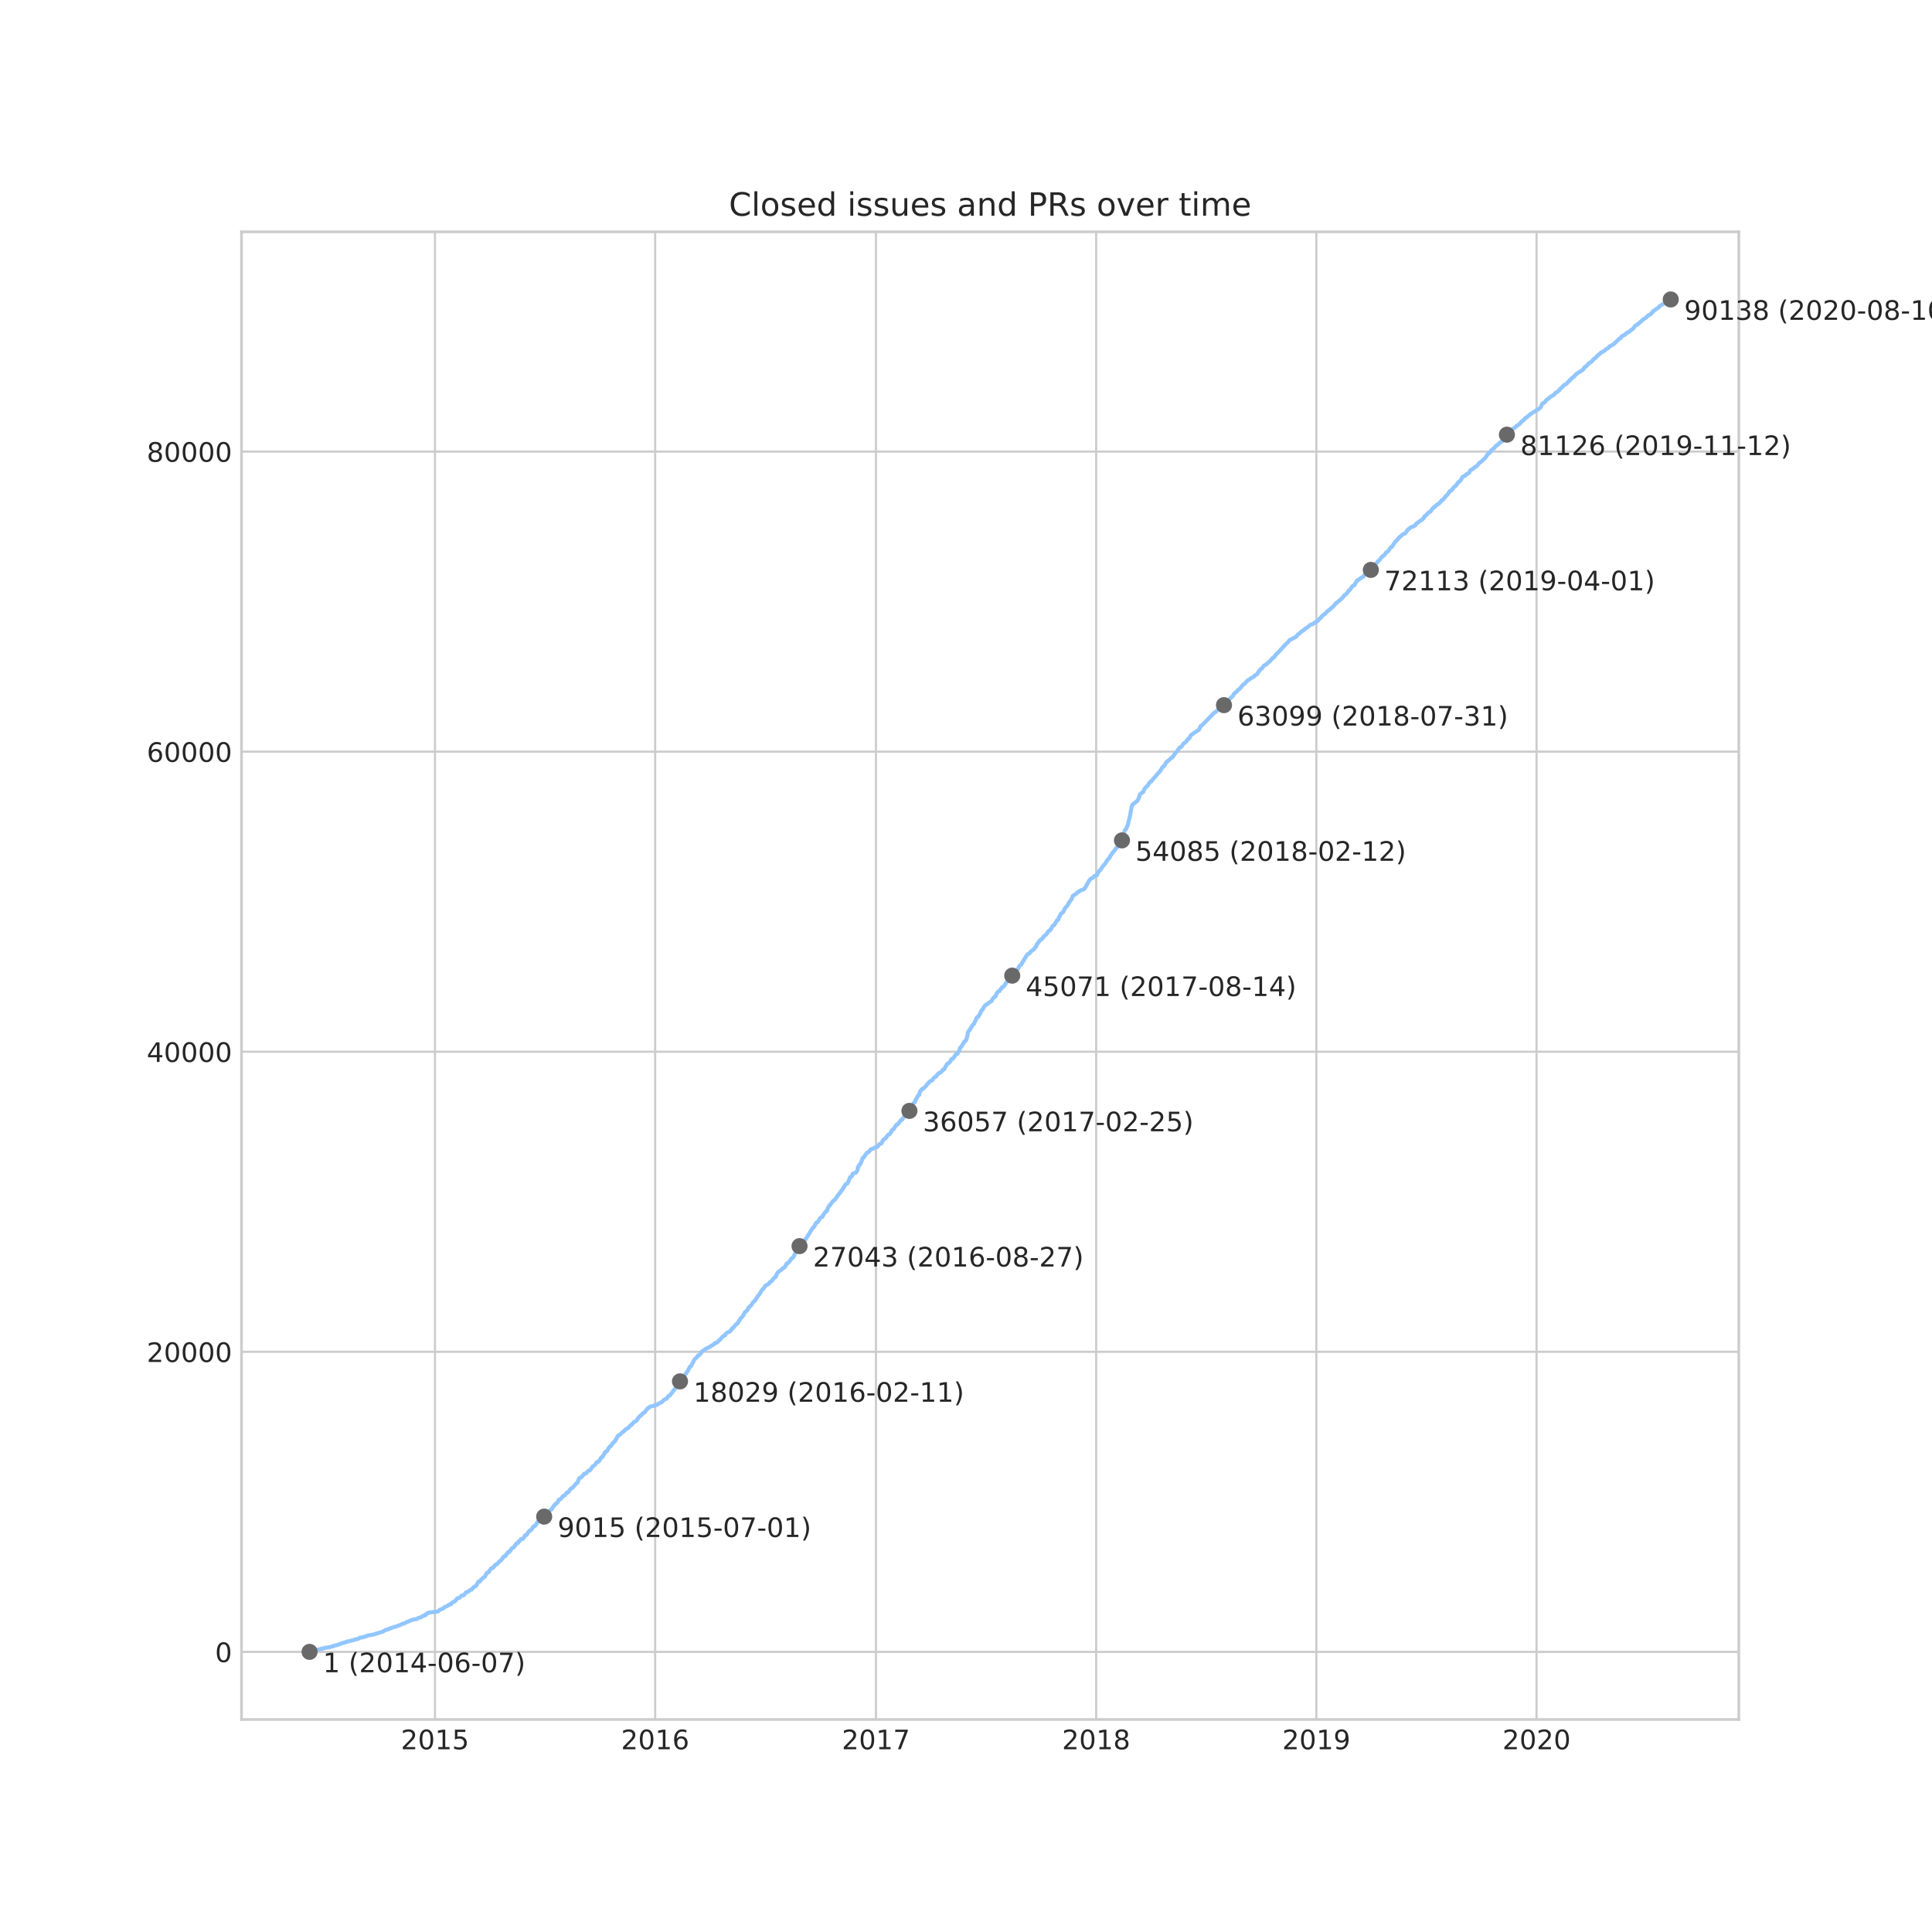 <?xml version="1.0" encoding="utf-8" standalone="no"?>
<!DOCTYPE svg PUBLIC "-//W3C//DTD SVG 1.1//EN"
  "http://www.w3.org/Graphics/SVG/1.1/DTD/svg11.dtd">
<!-- Created with matplotlib (https://matplotlib.org/) -->
<svg height="720pt" version="1.1" viewBox="0 0 720 720" width="720pt" xmlns="http://www.w3.org/2000/svg" xmlns:xlink="http://www.w3.org/1999/xlink">
 <defs>
  <style type="text/css">*{stroke-linecap:butt;stroke-linejoin:round;}</style>
 </defs>
 <g id="figure_1">
  <g id="patch_1">
   <path d="M 0 720 
L 720 720 
L 720 0 
L 0 0 
z
" style="fill:#ffffff;"/>
  </g>
  <g id="axes_1">
   <g id="patch_2">
    <path d="M 90 640.8 
L 648 640.8 
L 648 86.4 
L 90 86.4 
z
" style="fill:#ffffff;"/>
   </g>
   <g id="matplotlib.axis_1">
    <g id="xtick_1">
     <g id="line2d_1">
      <path clip-path="url(#pce788ae4c5)" d="M 162.101 640.8 
L 162.101 86.4 
" style="fill:none;stroke:#cccccc;stroke-linecap:round;stroke-width:0.8;"/>
     </g>
     <g id="line2d_2"/>
     <g id="text_1">
      <!-- 2015 -->
      <g style="fill:#262626;" transform="translate(149.376 651.898)scale(0.1 -0.1)">
       <defs>
        <path d="M 19.188 8.297 
L 53.609 8.297 
L 53.609 0 
L 7.328 0 
L 7.328 8.297 
Q 12.938 14.109 22.625 23.891 
Q 32.328 33.688 34.812 36.531 
Q 39.547 41.844 41.422 45.531 
Q 43.312 49.219 43.312 52.781 
Q 43.312 58.594 39.234 62.25 
Q 35.156 65.922 28.609 65.922 
Q 23.969 65.922 18.812 64.312 
Q 13.672 62.703 7.812 59.422 
L 7.812 69.391 
Q 13.766 71.781 18.938 73 
Q 24.125 74.219 28.422 74.219 
Q 39.75 74.219 46.484 68.547 
Q 53.219 62.891 53.219 53.422 
Q 53.219 48.922 51.531 44.891 
Q 49.859 40.875 45.406 35.406 
Q 44.188 33.984 37.641 27.219 
Q 31.109 20.453 19.188 8.297 
z
" id="DejaVuSans-50"/>
        <path d="M 31.781 66.406 
Q 24.172 66.406 20.328 58.906 
Q 16.5 51.422 16.5 36.375 
Q 16.5 21.391 20.328 13.891 
Q 24.172 6.391 31.781 6.391 
Q 39.453 6.391 43.281 13.891 
Q 47.125 21.391 47.125 36.375 
Q 47.125 51.422 43.281 58.906 
Q 39.453 66.406 31.781 66.406 
z
M 31.781 74.219 
Q 44.047 74.219 50.516 64.516 
Q 56.984 54.828 56.984 36.375 
Q 56.984 17.969 50.516 8.266 
Q 44.047 -1.422 31.781 -1.422 
Q 19.531 -1.422 13.062 8.266 
Q 6.594 17.969 6.594 36.375 
Q 6.594 54.828 13.062 64.516 
Q 19.531 74.219 31.781 74.219 
z
" id="DejaVuSans-48"/>
        <path d="M 12.406 8.297 
L 28.516 8.297 
L 28.516 63.922 
L 10.984 60.406 
L 10.984 69.391 
L 28.422 72.906 
L 38.281 72.906 
L 38.281 8.297 
L 54.391 8.297 
L 54.391 0 
L 12.406 0 
z
" id="DejaVuSans-49"/>
        <path d="M 10.797 72.906 
L 49.516 72.906 
L 49.516 64.594 
L 19.828 64.594 
L 19.828 46.734 
Q 21.969 47.469 24.109 47.828 
Q 26.266 48.188 28.422 48.188 
Q 40.625 48.188 47.75 41.5 
Q 54.891 34.812 54.891 23.391 
Q 54.891 11.625 47.562 5.094 
Q 40.234 -1.422 26.906 -1.422 
Q 22.312 -1.422 17.547 -0.641 
Q 12.797 0.141 7.719 1.703 
L 7.719 11.625 
Q 12.109 9.234 16.797 8.062 
Q 21.484 6.891 26.703 6.891 
Q 35.156 6.891 40.078 11.328 
Q 45.016 15.766 45.016 23.391 
Q 45.016 31 40.078 35.438 
Q 35.156 39.891 26.703 39.891 
Q 22.75 39.891 18.812 39.016 
Q 14.891 38.141 10.797 36.281 
z
" id="DejaVuSans-53"/>
       </defs>
       <use xlink:href="#DejaVuSans-50"/>
       <use x="63.623" xlink:href="#DejaVuSans-48"/>
       <use x="127.246" xlink:href="#DejaVuSans-49"/>
       <use x="190.869" xlink:href="#DejaVuSans-53"/>
      </g>
     </g>
    </g>
    <g id="xtick_2">
     <g id="line2d_3">
      <path clip-path="url(#pce788ae4c5)" d="M 244.162 640.8 
L 244.162 86.4 
" style="fill:none;stroke:#cccccc;stroke-linecap:round;stroke-width:0.8;"/>
     </g>
     <g id="line2d_4"/>
     <g id="text_2">
      <!-- 2016 -->
      <g style="fill:#262626;" transform="translate(231.437 651.898)scale(0.1 -0.1)">
       <defs>
        <path d="M 33.016 40.375 
Q 26.375 40.375 22.484 35.828 
Q 18.609 31.297 18.609 23.391 
Q 18.609 15.531 22.484 10.953 
Q 26.375 6.391 33.016 6.391 
Q 39.656 6.391 43.531 10.953 
Q 47.406 15.531 47.406 23.391 
Q 47.406 31.297 43.531 35.828 
Q 39.656 40.375 33.016 40.375 
z
M 52.594 71.297 
L 52.594 62.312 
Q 48.875 64.062 45.094 64.984 
Q 41.312 65.922 37.594 65.922 
Q 27.828 65.922 22.672 59.328 
Q 17.531 52.734 16.797 39.406 
Q 19.672 43.656 24.016 45.922 
Q 28.375 48.188 33.594 48.188 
Q 44.578 48.188 50.953 41.516 
Q 57.328 34.859 57.328 23.391 
Q 57.328 12.156 50.688 5.359 
Q 44.047 -1.422 33.016 -1.422 
Q 20.359 -1.422 13.672 8.266 
Q 6.984 17.969 6.984 36.375 
Q 6.984 53.656 15.188 63.938 
Q 23.391 74.219 37.203 74.219 
Q 40.922 74.219 44.703 73.484 
Q 48.484 72.75 52.594 71.297 
z
" id="DejaVuSans-54"/>
       </defs>
       <use xlink:href="#DejaVuSans-50"/>
       <use x="63.623" xlink:href="#DejaVuSans-48"/>
       <use x="127.246" xlink:href="#DejaVuSans-49"/>
       <use x="190.869" xlink:href="#DejaVuSans-54"/>
      </g>
     </g>
    </g>
    <g id="xtick_3">
     <g id="line2d_5">
      <path clip-path="url(#pce788ae4c5)" d="M 326.448 640.8 
L 326.448 86.4 
" style="fill:none;stroke:#cccccc;stroke-linecap:round;stroke-width:0.8;"/>
     </g>
     <g id="line2d_6"/>
     <g id="text_3">
      <!-- 2017 -->
      <g style="fill:#262626;" transform="translate(313.723 651.898)scale(0.1 -0.1)">
       <defs>
        <path d="M 8.203 72.906 
L 55.078 72.906 
L 55.078 68.703 
L 28.609 0 
L 18.312 0 
L 43.219 64.594 
L 8.203 64.594 
z
" id="DejaVuSans-55"/>
       </defs>
       <use xlink:href="#DejaVuSans-50"/>
       <use x="63.623" xlink:href="#DejaVuSans-48"/>
       <use x="127.246" xlink:href="#DejaVuSans-49"/>
       <use x="190.869" xlink:href="#DejaVuSans-55"/>
      </g>
     </g>
    </g>
    <g id="xtick_4">
     <g id="line2d_7">
      <path clip-path="url(#pce788ae4c5)" d="M 408.509 640.8 
L 408.509 86.4 
" style="fill:none;stroke:#cccccc;stroke-linecap:round;stroke-width:0.8;"/>
     </g>
     <g id="line2d_8"/>
     <g id="text_4">
      <!-- 2018 -->
      <g style="fill:#262626;" transform="translate(395.784 651.898)scale(0.1 -0.1)">
       <defs>
        <path d="M 31.781 34.625 
Q 24.75 34.625 20.719 30.859 
Q 16.703 27.094 16.703 20.516 
Q 16.703 13.922 20.719 10.156 
Q 24.75 6.391 31.781 6.391 
Q 38.812 6.391 42.859 10.172 
Q 46.922 13.969 46.922 20.516 
Q 46.922 27.094 42.891 30.859 
Q 38.875 34.625 31.781 34.625 
z
M 21.922 38.812 
Q 15.578 40.375 12.031 44.719 
Q 8.5 49.078 8.5 55.328 
Q 8.5 64.062 14.719 69.141 
Q 20.953 74.219 31.781 74.219 
Q 42.672 74.219 48.875 69.141 
Q 55.078 64.062 55.078 55.328 
Q 55.078 49.078 51.531 44.719 
Q 48 40.375 41.703 38.812 
Q 48.828 37.156 52.797 32.312 
Q 56.781 27.484 56.781 20.516 
Q 56.781 9.906 50.312 4.234 
Q 43.844 -1.422 31.781 -1.422 
Q 19.734 -1.422 13.25 4.234 
Q 6.781 9.906 6.781 20.516 
Q 6.781 27.484 10.781 32.312 
Q 14.797 37.156 21.922 38.812 
z
M 18.312 54.391 
Q 18.312 48.734 21.844 45.562 
Q 25.391 42.391 31.781 42.391 
Q 38.141 42.391 41.719 45.562 
Q 45.312 48.734 45.312 54.391 
Q 45.312 60.062 41.719 63.234 
Q 38.141 66.406 31.781 66.406 
Q 25.391 66.406 21.844 63.234 
Q 18.312 60.062 18.312 54.391 
z
" id="DejaVuSans-56"/>
       </defs>
       <use xlink:href="#DejaVuSans-50"/>
       <use x="63.623" xlink:href="#DejaVuSans-48"/>
       <use x="127.246" xlink:href="#DejaVuSans-49"/>
       <use x="190.869" xlink:href="#DejaVuSans-56"/>
      </g>
     </g>
    </g>
    <g id="xtick_5">
     <g id="line2d_9">
      <path clip-path="url(#pce788ae4c5)" d="M 490.57 640.8 
L 490.57 86.4 
" style="fill:none;stroke:#cccccc;stroke-linecap:round;stroke-width:0.8;"/>
     </g>
     <g id="line2d_10"/>
     <g id="text_5">
      <!-- 2019 -->
      <g style="fill:#262626;" transform="translate(477.845 651.898)scale(0.1 -0.1)">
       <defs>
        <path d="M 10.984 1.516 
L 10.984 10.5 
Q 14.703 8.734 18.5 7.812 
Q 22.312 6.891 25.984 6.891 
Q 35.75 6.891 40.891 13.453 
Q 46.047 20.016 46.781 33.406 
Q 43.953 29.203 39.594 26.953 
Q 35.25 24.703 29.984 24.703 
Q 19.047 24.703 12.672 31.312 
Q 6.297 37.938 6.297 49.422 
Q 6.297 60.641 12.938 67.422 
Q 19.578 74.219 30.609 74.219 
Q 43.266 74.219 49.922 64.516 
Q 56.594 54.828 56.594 36.375 
Q 56.594 19.141 48.406 8.859 
Q 40.234 -1.422 26.422 -1.422 
Q 22.703 -1.422 18.891 -0.688 
Q 15.094 0.047 10.984 1.516 
z
M 30.609 32.422 
Q 37.25 32.422 41.125 36.953 
Q 45.016 41.5 45.016 49.422 
Q 45.016 57.281 41.125 61.844 
Q 37.25 66.406 30.609 66.406 
Q 23.969 66.406 20.094 61.844 
Q 16.219 57.281 16.219 49.422 
Q 16.219 41.5 20.094 36.953 
Q 23.969 32.422 30.609 32.422 
z
" id="DejaVuSans-57"/>
       </defs>
       <use xlink:href="#DejaVuSans-50"/>
       <use x="63.623" xlink:href="#DejaVuSans-48"/>
       <use x="127.246" xlink:href="#DejaVuSans-49"/>
       <use x="190.869" xlink:href="#DejaVuSans-57"/>
      </g>
     </g>
    </g>
    <g id="xtick_6">
     <g id="line2d_11">
      <path clip-path="url(#pce788ae4c5)" d="M 572.631 640.8 
L 572.631 86.4 
" style="fill:none;stroke:#cccccc;stroke-linecap:round;stroke-width:0.8;"/>
     </g>
     <g id="line2d_12"/>
     <g id="text_6">
      <!-- 2020 -->
      <g style="fill:#262626;" transform="translate(559.906 651.898)scale(0.1 -0.1)">
       <use xlink:href="#DejaVuSans-50"/>
       <use x="63.623" xlink:href="#DejaVuSans-48"/>
       <use x="127.246" xlink:href="#DejaVuSans-50"/>
       <use x="190.869" xlink:href="#DejaVuSans-48"/>
      </g>
     </g>
    </g>
   </g>
   <g id="matplotlib.axis_2">
    <g id="ytick_1">
     <g id="line2d_13">
      <path clip-path="url(#pce788ae4c5)" d="M 90 615.606 
L 648 615.606 
" style="fill:none;stroke:#cccccc;stroke-linecap:round;stroke-width:0.8;"/>
     </g>
     <g id="line2d_14"/>
     <g id="text_7">
      <!-- 0 -->
      <g style="fill:#262626;" transform="translate(80.138 619.405)scale(0.1 -0.1)">
       <use xlink:href="#DejaVuSans-48"/>
      </g>
     </g>
    </g>
    <g id="ytick_2">
     <g id="line2d_15">
      <path clip-path="url(#pce788ae4c5)" d="M 90 503.776 
L 648 503.776 
" style="fill:none;stroke:#cccccc;stroke-linecap:round;stroke-width:0.8;"/>
     </g>
     <g id="line2d_16"/>
     <g id="text_8">
      <!-- 20000 -->
      <g style="fill:#262626;" transform="translate(54.688 507.575)scale(0.1 -0.1)">
       <use xlink:href="#DejaVuSans-50"/>
       <use x="63.623" xlink:href="#DejaVuSans-48"/>
       <use x="127.246" xlink:href="#DejaVuSans-48"/>
       <use x="190.869" xlink:href="#DejaVuSans-48"/>
       <use x="254.492" xlink:href="#DejaVuSans-48"/>
      </g>
     </g>
    </g>
    <g id="ytick_3">
     <g id="line2d_17">
      <path clip-path="url(#pce788ae4c5)" d="M 90 391.946 
L 648 391.946 
" style="fill:none;stroke:#cccccc;stroke-linecap:round;stroke-width:0.8;"/>
     </g>
     <g id="line2d_18"/>
     <g id="text_9">
      <!-- 40000 -->
      <g style="fill:#262626;" transform="translate(54.688 395.745)scale(0.1 -0.1)">
       <defs>
        <path d="M 37.797 64.312 
L 12.891 25.391 
L 37.797 25.391 
z
M 35.203 72.906 
L 47.609 72.906 
L 47.609 25.391 
L 58.016 25.391 
L 58.016 17.188 
L 47.609 17.188 
L 47.609 0 
L 37.797 0 
L 37.797 17.188 
L 4.891 17.188 
L 4.891 26.703 
z
" id="DejaVuSans-52"/>
       </defs>
       <use xlink:href="#DejaVuSans-52"/>
       <use x="63.623" xlink:href="#DejaVuSans-48"/>
       <use x="127.246" xlink:href="#DejaVuSans-48"/>
       <use x="190.869" xlink:href="#DejaVuSans-48"/>
       <use x="254.492" xlink:href="#DejaVuSans-48"/>
      </g>
     </g>
    </g>
    <g id="ytick_4">
     <g id="line2d_19">
      <path clip-path="url(#pce788ae4c5)" d="M 90 280.116 
L 648 280.116 
" style="fill:none;stroke:#cccccc;stroke-linecap:round;stroke-width:0.8;"/>
     </g>
     <g id="line2d_20"/>
     <g id="text_10">
      <!-- 60000 -->
      <g style="fill:#262626;" transform="translate(54.688 283.916)scale(0.1 -0.1)">
       <use xlink:href="#DejaVuSans-54"/>
       <use x="63.623" xlink:href="#DejaVuSans-48"/>
       <use x="127.246" xlink:href="#DejaVuSans-48"/>
       <use x="190.869" xlink:href="#DejaVuSans-48"/>
       <use x="254.492" xlink:href="#DejaVuSans-48"/>
      </g>
     </g>
    </g>
    <g id="ytick_5">
     <g id="line2d_21">
      <path clip-path="url(#pce788ae4c5)" d="M 90 168.287 
L 648 168.287 
" style="fill:none;stroke:#cccccc;stroke-linecap:round;stroke-width:0.8;"/>
     </g>
     <g id="line2d_22"/>
     <g id="text_11">
      <!-- 80000 -->
      <g style="fill:#262626;" transform="translate(54.688 172.086)scale(0.1 -0.1)">
       <use xlink:href="#DejaVuSans-56"/>
       <use x="63.623" xlink:href="#DejaVuSans-48"/>
       <use x="127.246" xlink:href="#DejaVuSans-48"/>
       <use x="190.869" xlink:href="#DejaVuSans-48"/>
       <use x="254.492" xlink:href="#DejaVuSans-48"/>
      </g>
     </g>
    </g>
   </g>
   <g id="line2d_23">
    <path clip-path="url(#pce788ae4c5)" d="M 115.364 615.6 
L 116.655 615.292 
L 116.917 615.136 
L 117.76 614.991 
L 118.293 614.828 
L 118.436 614.767 
L 119.33 614.633 
L 119.434 614.526 
L 120.041 614.392 
L 120.311 614.336 
L 120.909 614.219 
L 121.008 614.101 
L 122.807 613.895 
L 123.258 613.716 
L 123.881 613.576 
L 124.304 613.403 
L 124.95 613.207 
L 125.817 613.034 
L 125.914 612.972 
L 126.15 612.855 
L 127.036 612.541 
L 127.498 612.363 
L 127.926 612.234 
L 127.933 612.217 
L 128.572 612.1 
L 128.835 611.91 
L 129.453 611.781 
L 129.5 611.731 
L 130.379 611.596 
L 130.616 611.501 
L 131.034 611.378 
L 131.497 611.328 
L 131.75 611.211 
L 131.846 611.16 
L 132.236 611.004 
L 132.247 610.987 
L 133.274 610.825 
L 133.372 610.747 
L 133.543 610.629 
L 133.606 610.59 
L 133.928 610.461 
L 134.205 610.294 
L 135.294 610.176 
L 135.411 610.087 
L 135.771 609.958 
L 135.846 609.919 
L 136.629 609.774 
L 136.721 609.634 
L 137.117 609.511 
L 137.201 609.472 
L 138.441 609.282 
L 138.537 609.231 
L 139.588 609.069 
L 139.663 608.985 
L 140.026 608.857 
L 140.829 608.611 
L 141.355 608.476 
L 142.305 608.152 
L 142.77 608.035 
L 143.039 607.805 
L 143.371 607.682 
L 143.66 607.42 
L 144.508 607.28 
L 144.565 607.218 
L 144.783 607.101 
L 146.817 606.324 
L 147.508 606.206 
L 147.55 606.184 
L 147.884 606.055 
L 147.936 605.999 
L 148.208 605.882 
L 148.316 605.848 
L 148.533 605.793 
L 149.065 605.625 
L 149.976 605.15 
L 150.637 605.021 
L 150.692 604.971 
L 150.905 604.848 
L 151.124 604.741 
L 151.489 604.574 
L 151.583 604.462 
L 152.167 604.333 
L 152.344 604.21 
L 153.116 603.841 
L 153.139 603.83 
L 153.751 603.718 
L 154.017 603.539 
L 155.305 603.371 
L 155.412 603.293 
L 155.585 603.176 
L 155.721 603.092 
L 156.11 602.874 
L 156.902 602.712 
L 156.941 602.672 
L 157.15 602.555 
L 157.173 602.482 
L 157.539 602.359 
L 157.647 602.203 
L 157.889 602.08 
L 157.901 602.074 
L 158.487 601.957 
L 158.527 601.845 
L 158.726 601.728 
L 158.744 601.571 
L 159.009 601.454 
L 159.198 601.28 
L 159.415 601.118 
L 159.446 601.079 
L 160.088 600.939 
L 160.118 600.922 
L 161.832 600.727 
L 161.893 600.688 
L 163.231 600.52 
L 163.278 600.481 
L 163.455 600.363 
L 163.52 600.307 
L 163.635 600.19 
L 163.734 600.056 
L 163.898 599.938 
L 165.197 599.39 
L 165.618 598.932 
L 166.634 598.563 
L 167.351 597.992 
L 167.996 597.875 
L 168.105 597.802 
L 168.178 597.573 
L 168.231 597.539 
L 168.365 597.422 
L 168.469 597.271 
L 168.62 597.154 
L 169.11 596.919 
L 169.479 596.801 
L 169.575 596.65 
L 169.715 596.533 
L 169.823 596.382 
L 169.953 596.259 
L 170.485 595.627 
L 171.103 595.499 
L 171.371 595.297 
L 171.519 595.18 
L 171.752 594.878 
L 171.835 594.822 
L 171.969 594.699 
L 172.081 594.615 
L 172.836 594.498 
L 172.938 594.28 
L 173.104 594.162 
L 173.181 594.062 
L 173.303 593.944 
L 173.37 593.81 
L 173.51 593.681 
L 173.578 593.469 
L 174.19 593.335 
L 174.261 593.189 
L 174.604 593.066 
L 174.898 592.859 
L 175.036 592.748 
L 175.142 592.619 
L 175.339 592.502 
L 175.771 592.384 
L 176.265 591.763 
L 176.325 591.696 
L 176.466 591.579 
L 176.669 591.339 
L 176.899 591.227 
L 177.339 591.104 
L 177.434 590.925 
L 177.546 590.807 
L 177.897 590.103 
L 178.001 589.985 
L 178.107 589.773 
L 178.247 589.633 
L 178.292 589.465 
L 178.894 589.342 
L 178.965 589.057 
L 179.128 588.94 
L 179.201 588.772 
L 179.373 588.655 
L 180.06 587.95 
L 180.51 587.782 
L 180.577 587.665 
L 180.687 587.548 
L 180.826 587.279 
L 180.929 587.156 
L 180.998 586.893 
L 181.154 586.776 
L 181.236 586.485 
L 181.37 586.362 
L 181.47 586.144 
L 182.073 585.915 
L 182.202 585.758 
L 182.293 585.63 
L 182.405 585.4 
L 182.764 584.841 
L 182.877 584.69 
L 182.989 584.562 
L 183.021 584.495 
L 183.653 584.36 
L 183.765 584.254 
L 183.877 584.114 
L 183.994 583.919 
L 184.297 583.622 
L 184.392 583.393 
L 184.549 583.248 
L 184.647 583.125 
L 185.197 582.985 
L 185.382 582.806 
L 185.47 582.633 
L 185.582 582.521 
L 185.691 582.375 
L 185.841 582.269 
L 185.912 582.124 
L 186.453 581.665 
L 186.813 581.402 
L 186.915 581.218 
L 187.022 581.084 
L 187.081 580.966 
L 187.218 580.849 
L 187.369 580.62 
L 187.472 580.48 
L 187.602 580.29 
L 187.695 580.133 
L 187.781 580.055 
L 188.34 579.937 
L 188.496 579.63 
L 188.575 579.485 
L 188.678 579.3 
L 188.797 579.149 
L 188.966 579.026 
L 189.043 578.875 
L 189.201 578.691 
L 189.278 578.551 
L 189.317 578.461 
L 189.878 578.327 
L 189.991 578.008 
L 190.155 577.857 
L 190.4 577.472 
L 190.588 577.287 
L 190.72 577.052 
L 190.846 576.935 
L 190.905 576.862 
L 191.462 576.728 
L 191.79 576.096 
L 191.948 575.962 
L 192.031 575.8 
L 192.175 575.671 
L 192.252 575.481 
L 192.4 575.358 
L 192.494 575.185 
L 193.048 575.056 
L 193.165 574.626 
L 193.305 574.486 
L 193.351 574.396 
L 193.728 574.273 
L 193.835 573.96 
L 193.991 573.792 
L 194.072 573.647 
L 194.857 573.513 
L 195.044 573.267 
L 195.11 573.144 
L 195.233 572.97 
L 195.354 572.825 
L 195.596 572.232 
L 196.214 572.026 
L 196.311 571.858 
L 196.463 571.729 
L 196.569 571.478 
L 196.671 571.355 
L 196.774 571.109 
L 196.903 570.974 
L 197.104 570.739 
L 197.211 570.51 
L 197.81 570.281 
L 197.917 570.158 
L 198.025 570.024 
L 198.136 569.834 
L 198.263 569.711 
L 198.567 569.224 
L 198.718 569.079 
L 198.792 568.844 
L 199.36 568.715 
L 199.467 568.52 
L 199.625 568.363 
L 199.787 568.162 
L 199.846 568.033 
L 199.937 567.888 
L 200.07 567.742 
L 200.18 567.452 
L 200.274 567.273 
L 200.37 567.088 
L 201.178 566.764 
L 201.336 566.607 
L 201.411 566.484 
L 201.517 566.317 
L 201.614 566.194 
L 201.695 566.076 
L 201.857 565.942 
L 201.954 565.802 
L 202.514 565.674 
L 202.631 565.461 
L 202.785 565.249 
L 202.893 565.092 
L 202.973 564.969 
L 203.063 564.801 
L 204.094 564.477 
L 204.428 563.912 
L 204.551 563.767 
L 204.594 563.566 
L 204.866 562.995 
L 205.326 562.57 
L 205.679 562.386 
L 205.775 562.123 
L 205.898 561.983 
L 206.006 561.698 
L 206.146 561.547 
L 206.253 561.43 
L 206.399 561.301 
L 206.582 560.971 
L 206.679 560.831 
L 206.839 560.714 
L 206.896 560.58 
L 207.229 560.451 
L 207.499 560.088 
L 207.741 559.965 
L 207.853 559.808 
L 207.963 559.568 
L 208.242 558.902 
L 208.806 558.729 
L 209.261 558.304 
L 209.382 558.119 
L 209.503 558.002 
L 209.784 557.549 
L 210.448 557.281 
L 210.733 556.934 
L 210.843 556.856 
L 210.902 556.699 
L 211.014 556.571 
L 211.116 556.425 
L 211.285 556.263 
L 211.908 556.028 
L 212.009 555.704 
L 212.182 555.519 
L 212.29 555.38 
L 212.399 555.218 
L 212.844 554.653 
L 213.46 554.373 
L 214.79 552.785 
L 215.1 552.668 
L 215.202 552.494 
L 215.358 552.338 
L 215.471 551.74 
L 215.581 551.605 
L 215.696 551.197 
L 215.812 551.074 
L 216.03 550.778 
L 216.221 550.66 
L 216.655 550.543 
L 217.227 549.805 
L 217.395 549.688 
L 217.489 549.542 
L 217.559 549.414 
L 217.667 549.235 
L 218.397 549.089 
L 218.646 548.815 
L 218.775 548.597 
L 219.267 548.122 
L 219.804 547.999 
L 219.941 547.803 
L 220.113 547.574 
L 220.223 547.423 
L 220.974 546.411 
L 221.447 546.154 
L 221.753 545.846 
L 221.899 545.723 
L 222.014 545.511 
L 222.128 545.332 
L 222.24 545.17 
L 222.319 545.035 
L 222.427 544.873 
L 223.024 544.739 
L 223.277 544.432 
L 223.388 544.241 
L 223.777 543.677 
L 223.845 543.487 
L 224.069 543.168 
L 224.549 542.995 
L 224.666 542.558 
L 224.838 542.351 
L 224.995 542.173 
L 225.213 541.809 
L 225.351 541.496 
L 225.456 541.289 
L 225.691 541.043 
L 225.719 541.01 
L 226.128 540.892 
L 226.238 540.629 
L 226.389 540.417 
L 226.514 540.232 
L 226.599 540.07 
L 226.748 539.847 
L 226.881 539.567 
L 227.023 539.36 
L 227.194 539.12 
L 227.621 538.969 
L 227.729 538.795 
L 228.103 538.214 
L 228.22 537.957 
L 228.447 537.772 
L 229.132 537.146 
L 229.296 536.9 
L 229.584 536.302 
L 230.396 534.948 
L 230.904 534.781 
L 231.035 534.602 
L 232.118 533.618 
L 232.395 533.489 
L 232.483 533.366 
L 232.652 533.221 
L 232.776 533.126 
L 233.008 532.88 
L 233.102 532.757 
L 233.305 532.583 
L 233.728 532.376 
L 233.997 532.253 
L 234.11 532.153 
L 235.025 531.107 
L 235.466 530.939 
L 235.632 530.593 
L 235.793 530.453 
L 236.191 530.017 
L 236.841 529.704 
L 237.099 529.581 
L 237.335 529.217 
L 237.538 529.01 
L 237.733 528.58 
L 237.988 528.244 
L 239.27 527.092 
L 239.38 526.925 
L 239.595 526.695 
L 240.321 526.27 
L 240.432 526.052 
L 240.652 525.739 
L 240.761 525.599 
L 241.39 524.828 
L 241.859 524.582 
L 241.98 524.503 
L 242.203 524.28 
L 242.328 524.174 
L 242.791 524.073 
L 243.562 523.95 
L 244.035 523.687 
L 244.936 523.559 
L 245.05 523.424 
L 245.282 523.201 
L 245.564 523.038 
L 245.879 522.871 
L 246.006 522.787 
L 246.58 522.597 
L 246.693 522.423 
L 246.948 522.177 
L 247.113 522.043 
L 247.286 521.853 
L 247.385 521.758 
L 247.726 521.534 
L 247.803 521.478 
L 248.298 521.328 
L 248.834 520.78 
L 248.941 520.438 
L 249.063 520.31 
L 249.166 520.164 
L 249.676 520.025 
L 249.768 519.863 
L 249.953 519.617 
L 250.092 519.387 
L 250.23 519.259 
L 250.306 519.203 
L 250.414 519.08 
L 251.05 518.101 
L 251.308 517.922 
L 251.664 517.307 
L 251.808 517.167 
L 252.057 516.715 
L 252.171 516.541 
L 252.369 516.167 
L 252.492 516.027 
L 252.901 515.714 
L 253.157 515.21 
L 253.291 514.998 
L 253.693 514.265 
L 253.773 514.142 
L 253.894 513.913 
L 254.081 513.779 
L 254.489 513.449 
L 256.334 510.877 
L 256.439 510.687 
L 256.513 510.497 
L 256.626 510.245 
L 256.939 509.809 
L 256.986 509.496 
L 257.101 509.339 
L 257.592 509.049 
L 257.841 508.456 
L 257.965 508.238 
L 258.058 508.059 
L 258.196 507.841 
L 258.301 507.69 
L 258.755 506.678 
L 259.417 506.068 
L 259.972 505.487 
L 260.117 505.179 
L 260.43 505.017 
L 260.776 504.866 
L 261.074 504.43 
L 261.194 504.273 
L 261.32 504.145 
L 261.422 504.005 
L 261.463 503.809 
L 261.543 503.692 
L 261.711 503.558 
L 261.997 503.407 
L 262.366 503.267 
L 262.658 502.971 
L 263.098 502.618 
L 264.371 502.026 
L 265.216 501.422 
L 265.563 501.299 
L 265.871 501.137 
L 265.955 501.008 
L 266.074 500.874 
L 266.35 500.723 
L 266.46 500.505 
L 267.076 500.371 
L 267.335 500.197 
L 267.645 499.907 
L 267.755 499.733 
L 268.103 499.37 
L 268.402 499.196 
L 269.065 498.374 
L 269.233 498.173 
L 269.869 497.771 
L 270.22 497.614 
L 270.318 497.301 
L 270.448 497.178 
L 270.719 496.814 
L 270.947 496.669 
L 271.411 496.44 
L 271.788 496.317 
L 271.9 496.227 
L 272.047 496.104 
L 272.147 496.048 
L 272.307 495.869 
L 272.415 495.774 
L 272.682 495.439 
L 272.815 495.02 
L 273.143 494.902 
L 273.243 494.824 
L 273.371 494.656 
L 273.481 494.522 
L 274.28 493.555 
L 274.422 493.46 
L 274.563 493.409 
L 274.805 493.247 
L 275.988 491.346 
L 276.537 490.804 
L 276.678 490.697 
L 276.935 490.3 
L 277.046 490.082 
L 277.384 489.473 
L 277.509 489.171 
L 278.424 488.338 
L 278.531 488.131 
L 278.667 487.98 
L 278.775 487.684 
L 278.939 487.477 
L 279.027 487.281 
L 279.132 487.175 
L 279.88 486.476 
L 280.003 486.286 
L 280.095 486.157 
L 280.766 485.162 
L 281.184 484.905 
L 281.272 484.681 
L 281.418 484.536 
L 281.653 484.245 
L 281.875 483.876 
L 281.99 483.686 
L 282.104 483.529 
L 282.217 483.261 
L 283.04 482.293 
L 283.587 481.337 
L 283.703 481.197 
L 283.809 480.923 
L 284.632 480.057 
L 284.785 479.867 
L 284.872 479.654 
L 285.21 479.196 
L 285.577 478.871 
L 286.054 478.748 
L 286.222 478.653 
L 286.418 478.474 
L 287.043 477.697 
L 287.493 477.535 
L 287.965 476.914 
L 288.072 476.763 
L 288.151 476.635 
L 288.629 476.109 
L 288.984 475.947 
L 289.094 475.813 
L 289.293 475.365 
L 289.404 474.98 
L 289.673 474.51 
L 289.868 474.253 
L 289.973 474.063 
L 291.022 473.336 
L 291.126 473.252 
L 291.37 472.978 
L 291.498 472.883 
L 292.463 472.206 
L 293.279 470.797 
L 293.767 470.646 
L 293.917 470.479 
L 294.985 469.002 
L 295.398 468.773 
L 295.501 468.684 
L 295.632 468.538 
L 295.828 468.169 
L 295.958 467.918 
L 296.079 467.61 
L 296.446 466.85 
L 296.692 466.598 
L 296.951 466.19 
L 297.065 465.893 
L 297.187 465.726 
L 297.339 465.463 
L 297.449 465.334 
L 297.596 465.077 
L 297.787 464.635 
L 298.479 464.205 
L 298.561 464.076 
L 298.689 463.791 
L 298.767 463.595 
L 298.873 463.405 
L 298.991 463.282 
L 299.102 463.137 
L 299.186 462.986 
L 299.283 462.768 
L 299.386 462.628 
L 299.505 462.382 
L 299.81 462.248 
L 300.07 462.125 
L 300.245 461.851 
L 300.353 461.582 
L 300.53 461.404 
L 302.884 457.573 
L 303.225 457.411 
L 303.404 457.07 
L 303.663 456.673 
L 303.763 456.483 
L 303.923 456.192 
L 304.025 455.952 
L 304.157 455.751 
L 304.462 455.538 
L 304.777 455.409 
L 304.916 455.13 
L 305.025 454.917 
L 305.146 454.761 
L 305.256 454.52 
L 305.423 454.269 
L 305.644 454 
L 305.872 453.771 
L 305.953 453.676 
L 306.445 453.508 
L 306.58 453.346 
L 306.696 452.932 
L 306.932 452.552 
L 307.042 452.424 
L 307.608 451.63 
L 307.945 451.507 
L 308.058 451.322 
L 308.345 450.936 
L 308.46 450.327 
L 308.55 450.159 
L 308.749 449.824 
L 309.208 449.069 
L 309.499 448.935 
L 309.608 448.733 
L 309.799 448.426 
L 310.637 447.419 
L 311.058 447.212 
L 312.386 445.328 
L 313.075 444.506 
L 313.444 443.885 
L 313.812 443.488 
L 313.967 443.343 
L 314.077 443.119 
L 314.489 442.432 
L 314.602 442.241 
L 314.772 441.962 
L 314.879 441.777 
L 315.005 441.498 
L 315.115 441.414 
L 315.217 441.274 
L 315.389 441.213 
L 315.821 441.034 
L 316.465 439.63 
L 316.782 438.741 
L 317.031 438.585 
L 317.364 438.462 
L 317.477 438.244 
L 317.622 437.964 
L 317.73 437.517 
L 317.919 437.327 
L 318.007 437.299 
L 318.989 437.002 
L 319.077 436.874 
L 319.175 436.751 
L 319.283 436.533 
L 319.385 436.382 
L 319.511 436.175 
L 319.615 435.934 
L 319.725 434.989 
L 319.848 434.861 
L 319.954 434.52 
L 320.144 434.223 
L 320.212 434.167 
L 320.498 434.044 
L 320.609 433.759 
L 320.747 433.524 
L 320.985 433.004 
L 321.017 432.87 
L 321.58 431.428 
L 322 431.249 
L 322.236 430.79 
L 322.377 430.594 
L 322.495 430.404 
L 322.593 430.259 
L 322.704 430.119 
L 322.86 429.912 
L 323.187 429.526 
L 323.682 429.381 
L 323.791 429.197 
L 324.094 428.895 
L 324.202 428.777 
L 324.353 428.609 
L 324.458 428.347 
L 324.992 428.173 
L 325.491 428.039 
L 325.755 427.821 
L 326.106 427.586 
L 326.819 427.446 
L 326.927 427.418 
L 327.107 427.223 
L 327.263 426.96 
L 327.662 426.501 
L 327.806 426.362 
L 327.891 426.3 
L 328.435 426.149 
L 328.523 425.976 
L 328.67 425.842 
L 328.816 425.4 
L 328.874 425.255 
L 329.028 425.025 
L 329.329 424.695 
L 329.519 424.461 
L 329.995 424.259 
L 330.09 424.136 
L 330.205 423.996 
L 330.351 423.762 
L 330.443 423.633 
L 330.559 423.437 
L 330.738 423.264 
L 330.823 423.147 
L 330.904 423.029 
L 331.036 422.85 
L 331.517 422.716 
L 332.038 421.961 
L 332.13 421.57 
L 332.256 421.447 
L 332.387 421.245 
L 332.517 421.117 
L 332.59 421.011 
L 333.043 420.837 
L 333.15 420.597 
L 333.223 420.463 
L 333.331 420.273 
L 333.474 420.038 
L 333.583 419.909 
L 333.687 419.747 
L 333.794 419.574 
L 333.921 419.344 
L 334.027 419.221 
L 334.211 419.07 
L 334.282 419.048 
L 334.695 418.903 
L 334.927 418.584 
L 335.015 418.416 
L 335.083 418.293 
L 335.191 418.187 
L 335.457 417.891 
L 335.561 417.7 
L 335.666 417.482 
L 335.762 417.382 
L 336.266 417.22 
L 336.377 417.035 
L 336.528 416.789 
L 336.672 416.582 
L 336.783 416.319 
L 337.013 415.95 
L 337.121 415.76 
L 337.864 415.285 
L 337.941 415.19 
L 338.031 415.067 
L 338.344 414.748 
L 338.441 414.58 
L 338.549 414.39 
L 338.858 414.044 
L 338.936 413.926 
L 339.01 413.893 
L 339.19 413.764 
L 339.294 413.535 
L 339.356 413.389 
L 339.464 413.233 
L 339.861 412.372 
L 339.97 412.059 
L 340.114 411.779 
L 340.38 411.248 
L 340.489 410.996 
L 340.959 410.739 
L 341.099 410.118 
L 341.237 409.872 
L 341.409 409.626 
L 341.552 409.414 
L 341.666 409.19 
L 341.728 409.056 
L 341.829 408.844 
L 341.92 408.698 
L 342.168 408.217 
L 342.573 408.044 
L 342.611 407.759 
L 342.745 407.278 
L 342.784 407.144 
L 342.89 406.814 
L 343.077 406.517 
L 343.176 406.4 
L 343.302 406.255 
L 343.405 406.126 
L 343.518 405.997 
L 343.575 405.874 
L 344.107 405.723 
L 344.213 405.505 
L 344.858 404.952 
L 344.967 404.795 
L 345.543 404.085 
L 345.735 403.923 
L 345.803 403.783 
L 345.951 403.66 
L 346.298 403.291 
L 346.519 403.073 
L 346.63 402.945 
L 346.735 402.849 
L 347.31 402.665 
L 347.58 402.329 
L 347.688 402.151 
L 347.811 401.994 
L 348.033 401.681 
L 348.213 401.513 
L 348.653 401.301 
L 348.866 401.161 
L 348.975 400.937 
L 349.125 400.775 
L 349.235 400.641 
L 349.653 400.166 
L 349.763 400.026 
L 349.887 399.914 
L 350.492 399.735 
L 350.649 399.584 
L 350.736 399.455 
L 350.834 399.338 
L 351.098 399.126 
L 351.226 398.969 
L 351.356 398.812 
L 351.43 398.572 
L 351.897 398.438 
L 352.006 398.343 
L 352.399 397.454 
L 352.943 396.57 
L 353.04 396.425 
L 353.739 396.05 
L 353.859 395.888 
L 354.453 395.049 
L 354.559 394.664 
L 355.181 394.49 
L 355.298 394.267 
L 355.423 394.132 
L 356.188 392.958 
L 356.723 392.802 
L 357.397 391.633 
L 357.508 391.471 
L 357.724 390.604 
L 357.872 390.453 
L 358.362 389.928 
L 358.472 389.687 
L 358.573 389.553 
L 359.471 388.077 
L 359.847 387.937 
L 359.997 387.764 
L 360.563 385.896 
L 360.684 384.811 
L 360.797 384.683 
L 360.908 384.37 
L 361.085 384.096 
L 361.195 384.006 
L 361.391 383.855 
L 361.5 383.659 
L 361.551 383.497 
L 361.79 383.089 
L 361.938 382.944 
L 362.028 382.681 
L 362.158 382.558 
L 362.365 382.217 
L 362.465 382.01 
L 362.647 381.881 
L 362.784 381.803 
L 362.887 381.652 
L 363.305 380.746 
L 363.402 380.584 
L 363.509 380.422 
L 363.588 380.237 
L 363.697 380.059 
L 363.762 379.835 
L 363.863 379.505 
L 363.947 379.382 
L 364.14 379.074 
L 364.596 378.951 
L 364.704 378.605 
L 364.894 378.37 
L 365.157 377.861 
L 365.34 377.626 
L 365.451 377.291 
L 365.578 376.911 
L 365.682 376.681 
L 366.214 376.212 
L 366.318 375.938 
L 366.435 375.759 
L 366.701 375.25 
L 367.407 374.422 
L 367.779 374.283 
L 367.885 374.249 
L 368.144 374.092 
L 368.248 373.914 
L 368.497 373.695 
L 368.715 373.561 
L 369.481 373.086 
L 369.648 372.952 
L 369.756 372.655 
L 369.812 372.471 
L 369.92 372.331 
L 370.232 371.873 
L 370.322 371.727 
L 370.767 371.559 
L 370.887 371.459 
L 371.04 371.129 
L 371.155 370.95 
L 371.218 370.782 
L 371.383 370.352 
L 371.453 370.184 
L 371.564 370.05 
L 371.694 369.809 
L 372.033 369.479 
L 372.464 369.356 
L 372.735 368.859 
L 373.083 368.428 
L 373.272 368.294 
L 373.388 367.959 
L 373.83 367.791 
L 374.034 367.662 
L 374.144 367.5 
L 375.09 366.057 
L 375.524 365.789 
L 375.628 365.616 
L 375.728 365.42 
L 375.983 365.18 
L 376.088 365.051 
L 376.19 364.866 
L 376.293 364.503 
L 376.405 364.341 
L 376.574 364.061 
L 376.674 363.91 
L 376.772 363.854 
L 377.221 363.614 
L 377.334 363.407 
L 378.358 362.149 
L 378.784 362.015 
L 379.583 360.701 
L 379.692 360.377 
L 379.936 359.946 
L 380.013 359.884 
L 380.312 359.733 
L 380.511 359.476 
L 380.618 359.314 
L 380.711 359.096 
L 380.934 358.805 
L 381.11 358.654 
L 381.217 358.341 
L 381.306 358.123 
L 381.394 358.073 
L 381.505 357.944 
L 381.564 357.782 
L 381.607 357.614 
L 381.707 357.48 
L 381.778 357.329 
L 381.898 357.189 
L 382.043 357.055 
L 382.162 356.865 
L 382.298 356.541 
L 382.408 356.39 
L 382.738 355.881 
L 382.862 355.668 
L 382.968 355.596 
L 383.654 355.327 
L 383.791 355.093 
L 383.887 354.93 
L 384.079 354.718 
L 384.253 354.584 
L 384.812 354.108 
L 385.098 353.974 
L 385.301 353.823 
L 385.405 353.583 
L 385.554 353.365 
L 385.663 353.225 
L 385.812 353.096 
L 386.178 352.655 
L 386.403 351.883 
L 386.631 351.738 
L 387.329 350.714 
L 387.415 350.575 
L 387.507 350.502 
L 387.571 350.385 
L 387.902 350.166 
L 388.196 350.043 
L 388.523 349.646 
L 388.63 349.535 
L 388.888 349.177 
L 388.996 348.942 
L 389.919 348.226 
L 390.022 348.081 
L 390.141 347.941 
L 390.246 347.74 
L 390.435 347.494 
L 390.546 347.27 
L 390.719 347.035 
L 390.824 346.923 
L 391.318 346.733 
L 391.447 346.504 
L 391.573 346.359 
L 391.682 346.191 
L 391.824 345.934 
L 391.934 345.76 
L 392.051 345.537 
L 392.21 345.179 
L 392.34 345.028 
L 392.446 344.944 
L 392.828 344.793 
L 393.994 342.87 
L 394.449 342.679 
L 394.494 342.405 
L 394.603 341.953 
L 394.628 341.813 
L 394.736 341.707 
L 394.872 341.461 
L 394.966 341.321 
L 395.05 341.181 
L 395.433 340.437 
L 395.547 340.325 
L 396.071 340.119 
L 397.012 338.279 
L 397.577 337.776 
L 397.882 337.3 
L 398.028 337.099 
L 398.141 336.848 
L 398.399 336.322 
L 398.628 336.076 
L 398.739 335.947 
L 398.8 335.813 
L 398.908 335.612 
L 399.18 335.349 
L 399.481 334.812 
L 399.592 334.51 
L 399.852 333.783 
L 400.866 333.241 
L 400.957 333.152 
L 401.166 332.989 
L 401.372 332.755 
L 401.544 332.542 
L 401.658 332.441 
L 402.415 332.1 
L 402.589 331.921 
L 402.841 331.782 
L 403.82 331.446 
L 403.985 331.318 
L 404.099 331.195 
L 404.29 331.077 
L 404.404 330.814 
L 404.523 330.652 
L 404.63 330.44 
L 404.759 330.216 
L 404.868 330.059 
L 404.954 329.931 
L 405.06 329.657 
L 405.142 329.467 
L 405.252 329.265 
L 405.465 329.042 
L 405.782 328.304 
L 406.026 328.063 
L 406.146 327.834 
L 406.762 327.303 
L 407.186 327.163 
L 407.551 326.906 
L 407.763 326.503 
L 408.882 326.095 
L 408.989 325.569 
L 409.056 325.441 
L 409.181 325.245 
L 409.419 324.848 
L 409.625 324.641 
L 410.15 324.11 
L 410.22 323.942 
L 410.567 323.467 
L 410.685 323.322 
L 410.796 323.126 
L 411.228 322.528 
L 411.819 321.918 
L 411.931 321.739 
L 412.058 321.532 
L 412.223 321.242 
L 412.341 321.08 
L 412.479 320.901 
L 412.575 320.755 
L 412.691 320.464 
L 413.436 319.738 
L 413.839 318.932 
L 413.911 318.798 
L 414.002 318.692 
L 414.106 318.552 
L 414.332 318.2 
L 414.443 318.038 
L 414.548 317.982 
L 414.635 317.87 
L 414.732 317.618 
L 414.976 317.462 
L 415.69 316.461 
L 415.84 316.288 
L 415.951 316.03 
L 416.629 315.516 
L 416.93 314.979 
L 417.019 314.817 
L 417.117 314.616 
L 417.213 314.482 
L 417.345 314.286 
L 417.48 314.152 
L 417.663 314.023 
L 417.816 313.872 
L 417.93 313.799 
L 418.011 313.676 
L 418.117 313.229 
L 418.163 313.061 
L 418.268 312.642 
L 418.306 312.491 
L 418.409 312.032 
L 418.479 311.865 
L 418.586 311.429 
L 418.677 311.199 
L 418.788 310.869 
L 418.914 310.355 
L 419.02 309.952 
L 419.077 309.723 
L 419.182 309.404 
L 419.658 308.996 
L 419.763 308.644 
L 419.858 308.46 
L 420.173 307.777 
L 420.28 307.431 
L 420.363 307.246 
L 420.468 306.782 
L 420.506 306.609 
L 420.613 306.161 
L 420.658 305.994 
L 420.766 305.401 
L 420.868 305.116 
L 420.973 304.518 
L 421.049 304.333 
L 421.16 303.813 
L 421.211 303.522 
L 421.525 301.761 
L 421.635 301.224 
L 421.67 300.989 
L 421.801 300.486 
L 421.908 300.201 
L 421.993 300.005 
L 422.096 299.821 
L 423.811 298.501 
L 423.915 298.255 
L 424.068 298.037 
L 424.172 297.892 
L 424.287 297.696 
L 424.398 297.444 
L 424.554 296.947 
L 424.66 296.36 
L 424.717 296.181 
L 424.933 295.963 
L 425.296 295.649 
L 425.412 295.493 
L 425.992 295.236 
L 426.098 295.046 
L 426.191 294.872 
L 426.295 294.492 
L 426.415 294.285 
L 426.775 293.631 
L 427.679 292.803 
L 427.788 292.619 
L 428.62 291.383 
L 429.017 291.243 
L 429.107 291.059 
L 429.224 290.913 
L 429.367 290.779 
L 429.465 290.628 
L 429.605 290.494 
L 431.613 288.162 
L 431.719 287.984 
L 431.891 287.849 
L 431.998 287.737 
L 432.243 287.536 
L 432.38 287.257 
L 432.618 286.904 
L 432.727 286.709 
L 433.291 285.792 
L 433.714 285.618 
L 433.805 285.479 
L 433.912 285.272 
L 434.114 285.003 
L 434.226 284.78 
L 434.288 284.606 
L 434.521 284.288 
L 434.717 284.03 
L 434.826 283.829 
L 435.072 283.717 
L 435.262 283.589 
L 435.474 283.415 
L 435.577 283.337 
L 435.968 282.979 
L 436.072 282.839 
L 436.352 282.526 
L 436.406 282.476 
L 436.862 282.331 
L 437.003 282.073 
L 437.441 281.497 
L 437.55 281.352 
L 437.643 281.212 
L 438.036 280.597 
L 438.653 280.01 
L 438.774 279.82 
L 438.859 279.663 
L 439.102 279.322 
L 439.224 279.155 
L 439.348 278.998 
L 439.455 278.858 
L 439.664 278.612 
L 439.675 278.584 
L 440.034 278.461 
L 440.145 278.394 
L 440.546 277.88 
L 440.655 277.718 
L 440.84 277.477 
L 440.927 277.276 
L 441.028 277.147 
L 441.121 277.035 
L 441.557 276.828 
L 441.665 276.745 
L 441.971 276.431 
L 442.088 276.353 
L 442.181 276.202 
L 442.288 275.967 
L 442.5 275.761 
L 442.61 275.649 
L 442.869 275.268 
L 443.263 275.117 
L 443.406 274.748 
L 443.48 274.542 
L 443.713 274.139 
L 443.809 273.982 
L 443.919 273.887 
L 445.579 272.747 
L 445.681 272.685 
L 446.774 272.02 
L 446.875 271.819 
L 446.951 271.656 
L 447.446 270.577 
L 447.833 270.376 
L 447.942 270.309 
L 451.995 266.126 
L 452.1 265.959 
L 453.054 265.276 
L 453.16 265.221 
L 453.467 264.958 
L 453.576 264.874 
L 453.662 264.729 
L 453.77 264.6 
L 454.617 264.074 
L 454.712 264.018 
L 454.907 263.845 
L 455.023 263.784 
L 455.169 263.621 
L 455.27 263.465 
L 455.357 263.387 
L 455.697 263.224 
L 455.826 263.18 
L 456.258 262.615 
L 456.943 261.81 
L 457.49 261.547 
L 457.597 261.379 
L 457.782 261.144 
L 457.889 261.044 
L 458.151 260.697 
L 458.273 260.513 
L 458.394 260.373 
L 458.504 260.177 
L 458.934 259.886 
L 459.203 259.64 
L 459.36 259.489 
L 459.464 259.238 
L 459.6 259.053 
L 459.709 258.885 
L 459.882 258.656 
L 459.985 258.438 
L 460.856 257.812 
L 460.955 257.65 
L 461.116 257.476 
L 461.214 257.297 
L 461.348 257.146 
L 461.776 256.817 
L 462.008 256.66 
L 462.109 256.593 
L 462.225 256.442 
L 462.383 256.246 
L 462.509 256.067 
L 463.068 255.458 
L 463.179 255.229 
L 463.661 254.938 
L 463.922 254.77 
L 464.024 254.58 
L 464.216 254.362 
L 464.784 253.736 
L 465.755 253.109 
L 465.884 252.97 
L 466.223 252.746 
L 466.3 252.645 
L 466.747 252.511 
L 466.938 252.382 
L 467.194 252.164 
L 467.297 252.086 
L 467.745 251.689 
L 467.919 251.538 
L 468.521 251.247 
L 468.661 251.024 
L 468.774 250.739 
L 469.6 249.553 
L 469.838 249.408 
L 470.103 249.218 
L 470.336 248.966 
L 470.506 248.759 
L 471.047 248.077 
L 472.032 247.523 
L 472.142 247.406 
L 472.275 247.261 
L 472.391 247.126 
L 472.762 246.763 
L 473.446 246.237 
L 473.55 246.07 
L 473.799 245.801 
L 473.933 245.611 
L 474.034 245.46 
L 474.138 245.337 
L 474.887 244.84 
L 474.988 244.627 
L 475.144 244.459 
L 475.255 244.297 
L 475.683 243.783 
L 475.829 243.57 
L 476.419 243.084 
L 477.786 241.535 
L 477.94 241.384 
L 478.168 241.144 
L 478.388 240.965 
L 478.493 240.78 
L 478.865 240.411 
L 478.971 240.249 
L 480.046 239.276 
L 480.154 239.17 
L 480.475 238.667 
L 480.58 238.527 
L 481.057 238.348 
L 482.009 237.805 
L 482.217 237.677 
L 482.304 237.66 
L 482.66 237.537 
L 483.015 237.28 
L 483.205 237.14 
L 483.315 236.933 
L 483.451 236.687 
L 483.558 236.525 
L 483.913 236.352 
L 484.24 236.122 
L 484.345 235.96 
L 484.78 235.608 
L 484.904 235.479 
L 485.11 235.289 
L 485.218 235.2 
L 485.361 235.11 
L 485.731 234.987 
L 485.842 234.786 
L 486.204 234.49 
L 487.677 233.478 
L 487.788 233.388 
L 487.977 233.165 
L 488.302 232.896 
L 488.437 232.801 
L 489.037 232.622 
L 489.189 232.572 
L 489.482 232.421 
L 489.589 232.348 
L 490.099 231.923 
L 490.475 231.744 
L 491.089 231.386 
L 491.208 231.303 
L 491.286 231.129 
L 491.494 230.822 
L 491.73 230.604 
L 492.075 230.414 
L 492.185 230.14 
L 492.398 229.894 
L 492.579 229.698 
L 493.021 229.312 
L 493.128 229.155 
L 493.341 229.066 
L 493.633 228.898 
L 493.775 228.747 
L 493.901 228.624 
L 494.092 228.417 
L 494.367 228.155 
L 494.526 227.931 
L 494.722 227.707 
L 494.901 227.635 
L 495.337 227.355 
L 495.971 226.779 
L 496.046 226.701 
L 496.174 226.572 
L 496.271 226.438 
L 496.594 226.242 
L 496.798 226.125 
L 496.939 225.94 
L 497.483 225.264 
L 497.61 225.107 
L 497.788 224.822 
L 497.884 224.761 
L 498.231 224.598 
L 499.65 223.335 
L 499.87 223.173 
L 499.962 223.066 
L 500.138 222.927 
L 500.232 222.798 
L 500.391 222.641 
L 500.658 222.3 
L 500.822 222.093 
L 500.931 221.87 
L 501.754 221.35 
L 501.865 221.176 
L 502.721 220.025 
L 503.182 219.717 
L 503.42 219.242 
L 503.529 219.074 
L 503.836 218.699 
L 503.945 218.532 
L 504.09 218.397 
L 504.174 218.319 
L 504.682 218.168 
L 504.793 217.967 
L 505.745 216.301 
L 506.15 216.155 
L 506.403 215.987 
L 506.521 215.864 
L 506.916 215.624 
L 507.015 215.529 
L 507.295 215.384 
L 508.051 214.892 
L 508.223 214.69 
L 508.299 214.556 
L 508.404 214.355 
L 508.561 214.193 
L 508.672 214.014 
L 509.116 213.751 
L 509.445 213.566 
L 509.517 213.494 
L 509.68 213.371 
L 510.032 212.996 
L 510.264 212.772 
L 510.375 212.582 
L 510.932 212.308 
L 511.042 212.157 
L 511.371 211.732 
L 511.72 211.196 
L 511.848 210.983 
L 512.06 210.743 
L 512.636 210.234 
L 512.766 210.116 
L 512.986 209.859 
L 513.091 209.753 
L 513.349 209.529 
L 513.452 209.317 
L 513.527 209.166 
L 513.736 209.004 
L 514.128 208.707 
L 514.238 208.489 
L 514.395 208.277 
L 514.507 208.143 
L 514.682 207.902 
L 514.782 207.818 
L 514.895 207.645 
L 515.19 207.343 
L 515.476 207.198 
L 515.692 207.052 
L 515.786 206.963 
L 515.93 206.806 
L 516.142 206.543 
L 516.245 206.393 
L 516.35 206.264 
L 516.417 206.119 
L 516.521 206.001 
L 516.666 205.805 
L 516.873 205.688 
L 517.253 205.481 
L 517.402 205.285 
L 517.523 205.106 
L 517.614 204.961 
L 517.751 204.832 
L 517.875 204.609 
L 517.99 204.363 
L 518.1 204.251 
L 518.356 203.971 
L 518.77 203.765 
L 518.881 203.574 
L 519.961 201.858 
L 520.311 201.679 
L 520.553 201.332 
L 521.044 200.835 
L 521.181 200.622 
L 521.278 200.471 
L 521.39 200.292 
L 521.962 199.912 
L 522.114 199.744 
L 522.332 199.554 
L 522.479 199.392 
L 522.579 199.314 
L 522.846 199.09 
L 522.951 199.051 
L 523.608 198.816 
L 523.788 198.654 
L 523.894 198.536 
L 523.985 198.374 
L 524.479 197.636 
L 524.578 197.508 
L 524.677 197.323 
L 525.103 197.105 
L 525.309 196.915 
L 525.398 196.77 
L 526.044 196.395 
L 526.203 196.361 
L 526.737 196.194 
L 527.179 195.897 
L 527.228 195.869 
L 527.475 195.741 
L 527.582 195.511 
L 527.665 195.36 
L 527.853 195.137 
L 527.979 195.07 
L 528.272 194.874 
L 528.38 194.757 
L 529.258 194.08 
L 529.35 194.03 
L 529.786 193.845 
L 529.888 193.733 
L 530.151 193.465 
L 530.253 193.359 
L 530.551 193.141 
L 530.884 192.436 
L 530.96 192.347 
L 531.255 192.201 
L 531.427 192.056 
L 532.292 191.1 
L 533.103 190.619 
L 533.208 190.468 
L 533.334 190.306 
L 534.016 189.333 
L 534.697 188.891 
L 534.798 188.763 
L 534.932 188.6 
L 535.047 188.511 
L 535.277 188.293 
L 535.388 188.17 
L 535.722 187.952 
L 536.112 187.823 
L 536.921 186.94 
L 537.196 186.52 
L 537.648 186.341 
L 537.842 186.14 
L 537.923 186.012 
L 539.026 184.647 
L 539.34 184.435 
L 539.433 184.284 
L 539.591 184.127 
L 540.283 183.048 
L 540.886 182.791 
L 540.997 182.673 
L 541.13 182.478 
L 541.241 182.282 
L 541.435 182.075 
L 541.534 181.969 
L 541.663 181.812 
L 541.774 181.656 
L 541.984 181.399 
L 542.543 181.018 
L 542.704 180.795 
L 542.787 180.655 
L 542.895 180.448 
L 543.139 180.241 
L 543.253 180.006 
L 543.361 179.783 
L 544.115 179.257 
L 544.227 179.123 
L 544.542 178.631 
L 544.649 178.491 
L 544.764 178.29 
L 544.872 178.094 
L 544.925 177.909 
L 545.027 177.747 
L 545.868 177.334 
L 545.971 177.283 
L 546.284 176.959 
L 546.589 176.657 
L 547.072 176.489 
L 547.227 176.383 
L 547.471 176.187 
L 547.598 176.07 
L 547.661 175.919 
L 547.767 175.5 
L 547.874 175.365 
L 547.971 175.248 
L 548.195 175.091 
L 548.455 175.002 
L 548.759 174.879 
L 548.866 174.801 
L 549.554 174.135 
L 549.665 174.029 
L 550.184 173.805 
L 550.354 173.643 
L 550.465 173.52 
L 550.589 173.358 
L 550.768 173.235 
L 550.871 173.034 
L 551.011 172.877 
L 551.112 172.648 
L 551.546 172.34 
L 551.587 172.307 
L 551.814 172.178 
L 552.588 171.541 
L 552.785 171.323 
L 552.893 171.172 
L 553.444 170.724 
L 553.549 170.596 
L 553.656 170.456 
L 553.765 170.288 
L 554.46 169.187 
L 554.559 169.097 
L 555.004 168.857 
L 555.102 168.7 
L 555.377 168.527 
L 555.488 168.219 
L 555.796 167.811 
L 555.904 167.722 
L 556.378 167.353 
L 556.572 167.202 
L 556.708 167.04 
L 556.809 166.945 
L 557.061 166.771 
L 557.276 166.458 
L 557.343 166.318 
L 557.448 166.167 
L 557.868 165.932 
L 558.178 165.804 
L 558.263 165.625 
L 558.455 165.474 
L 558.691 165.278 
L 558.798 165.139 
L 558.963 164.948 
L 559.073 164.837 
L 559.38 164.691 
L 559.786 164.507 
L 560.152 163.975 
L 560.359 163.668 
L 560.426 163.528 
L 560.53 163.277 
L 560.645 163.126 
L 560.749 162.857 
L 561.562 162.074 
L 561.663 161.907 
L 561.778 161.75 
L 561.877 161.398 
L 561.979 161.241 
L 562.353 160.503 
L 563.877 159.855 
L 563.987 159.732 
L 564.936 159.049 
L 565.168 158.692 
L 565.575 158.535 
L 566.152 158.132 
L 566.253 158.06 
L 566.36 157.914 
L 566.467 157.808 
L 566.729 157.568 
L 566.834 157.355 
L 567.021 157.12 
L 567.158 157.014 
L 567.523 156.852 
L 567.712 156.639 
L 567.891 156.466 
L 568.521 155.778 
L 569.182 155.376 
L 569.568 154.968 
L 569.789 154.833 
L 569.899 154.75 
L 570.216 154.386 
L 570.519 154.241 
L 573.294 152.485 
L 573.392 152.401 
L 573.616 152.267 
L 573.901 152.06 
L 574.188 151.669 
L 574.297 151.557 
L 574.375 151.395 
L 574.485 150.975 
L 574.612 150.813 
L 574.733 150.528 
L 574.846 150.399 
L 574.957 150.276 
L 575.535 150.025 
L 575.643 149.935 
L 575.838 149.667 
L 575.945 149.494 
L 576.054 149.348 
L 576.158 149.208 
L 576.399 148.996 
L 576.506 148.912 
L 577.263 148.403 
L 577.409 148.235 
L 577.566 148.101 
L 577.811 147.9 
L 578.557 147.458 
L 578.766 147.324 
L 578.857 147.279 
L 579.118 147.106 
L 579.302 146.91 
L 579.385 146.759 
L 579.486 146.603 
L 579.64 146.435 
L 579.748 146.351 
L 580.342 146.049 
L 580.449 145.988 
L 580.627 145.842 
L 580.966 145.552 
L 581.078 145.417 
L 581.401 144.875 
L 581.819 144.64 
L 581.918 144.534 
L 582.142 144.321 
L 582.251 144.198 
L 582.532 143.863 
L 582.639 143.729 
L 582.815 143.555 
L 582.868 143.527 
L 583.217 143.388 
L 583.35 143.293 
L 583.694 143.074 
L 583.785 142.996 
L 583.989 142.834 
L 584.099 142.694 
L 584.508 142.163 
L 584.735 142.018 
L 584.841 141.928 
L 584.953 141.794 
L 585.184 141.548 
L 585.388 141.369 
L 585.481 141.229 
L 585.673 141.084 
L 585.788 140.966 
L 586.022 140.704 
L 586.121 140.665 
L 586.56 140.385 
L 586.67 140.206 
L 587.123 139.759 
L 587.283 139.608 
L 587.389 139.406 
L 589.374 138.137 
L 589.685 137.992 
L 589.937 137.807 
L 590.036 137.567 
L 590.218 137.41 
L 590.33 137.181 
L 590.458 136.974 
L 590.626 136.834 
L 590.734 136.762 
L 591.222 136.404 
L 591.326 136.281 
L 591.509 136.063 
L 591.656 135.912 
L 591.97 135.571 
L 592.081 135.453 
L 592.345 135.246 
L 592.45 135.185 
L 592.802 135.006 
L 592.918 134.889 
L 593.18 134.698 
L 593.317 134.581 
L 593.486 134.413 
L 593.74 134.044 
L 594.005 133.781 
L 594.427 133.524 
L 594.537 133.412 
L 594.662 133.25 
L 594.771 133.172 
L 594.938 133.015 
L 595.101 132.82 
L 595.201 132.646 
L 595.505 132.439 
L 595.612 132.384 
L 595.767 132.227 
L 595.873 132.037 
L 596.412 131.729 
L 596.514 131.595 
L 596.639 131.416 
L 596.802 131.293 
L 597.488 131.014 
L 597.613 130.896 
L 597.969 130.706 
L 598.059 130.578 
L 598.218 130.438 
L 598.34 130.337 
L 598.472 130.181 
L 598.582 130.091 
L 599.211 129.778 
L 599.322 129.666 
L 599.534 129.42 
L 599.825 129.219 
L 599.918 129.04 
L 600.358 128.833 
L 600.592 128.738 
L 600.855 128.576 
L 600.988 128.453 
L 601.321 128.291 
L 601.43 128.179 
L 603.535 126.211 
L 603.816 126.076 
L 603.938 125.903 
L 604.102 125.707 
L 604.329 125.467 
L 604.43 125.333 
L 604.676 125.148 
L 604.785 125.092 
L 605.244 124.919 
L 605.649 124.667 
L 605.756 124.5 
L 606.445 123.952 
L 606.537 123.885 
L 607.091 123.694 
L 607.19 123.605 
L 607.297 123.46 
L 607.401 123.381 
L 608.796 122.313 
L 608.962 121.995 
L 609.089 121.827 
L 609.196 121.62 
L 609.366 121.469 
L 609.444 121.407 
L 609.573 121.279 
L 609.677 121.234 
L 610.041 121.083 
L 610.2 120.932 
L 610.424 120.742 
L 610.516 120.703 
L 610.749 120.535 
L 610.836 120.457 
L 610.924 120.334 
L 612.631 118.835 
L 612.886 118.696 
L 613.067 118.606 
L 613.339 118.472 
L 613.441 118.332 
L 613.582 118.187 
L 614.484 117.387 
L 615.05 117.203 
L 615.499 116.666 
L 615.608 116.554 
L 615.785 116.409 
L 615.895 116.263 
L 616.059 116.096 
L 616.154 115.922 
L 616.42 115.749 
L 616.567 115.62 
L 617.099 115.279 
L 617.203 115.201 
L 617.551 115 
L 617.662 114.921 
L 617.828 114.793 
L 617.932 114.759 
L 618.073 114.541 
L 618.224 114.44 
L 618.397 114.284 
L 618.513 114.099 
L 618.806 113.915 
L 618.91 113.814 
L 620.846 112.713 
L 620.95 112.612 
L 621.284 112.405 
L 621.547 112.159 
L 621.78 112.008 
L 621.891 111.891 
L 622.432 111.673 
L 622.636 111.6 
L 622.636 111.6 
" style="fill:none;stroke:#92c6ff;stroke-linecap:round;stroke-width:1.5;"/>
   </g>
   <g id="line2d_24">
    <defs>
     <path d="M 0 2.5 
C 0.663 2.5 1.299 2.237 1.768 1.768 
C 2.237 1.299 2.5 0.663 2.5 0 
C 2.5 -0.663 2.237 -1.299 1.768 -1.768 
C 1.299 -2.237 0.663 -2.5 0 -2.5 
C -0.663 -2.5 -1.299 -2.237 -1.768 -1.768 
C -2.237 -1.299 -2.5 -0.663 -2.5 0 
C -2.5 0.663 -2.237 1.299 -1.768 1.768 
C -1.299 2.237 -0.663 2.5 0 2.5 
z
" id="m1eacfcad4d" style="stroke:#696969;"/>
    </defs>
    <g clip-path="url(#pce788ae4c5)">
     <use style="fill:#696969;stroke:#696969;" x="115.364" xlink:href="#m1eacfcad4d" y="615.6"/>
    </g>
   </g>
   <g id="line2d_25">
    <g clip-path="url(#pce788ae4c5)">
     <use style="fill:#696969;stroke:#696969;" x="202.799" xlink:href="#m1eacfcad4d" y="565.198"/>
    </g>
   </g>
   <g id="line2d_26">
    <g clip-path="url(#pce788ae4c5)">
     <use style="fill:#696969;stroke:#696969;" x="253.418" xlink:href="#m1eacfcad4d" y="514.797"/>
    </g>
   </g>
   <g id="line2d_27">
    <g clip-path="url(#pce788ae4c5)">
     <use style="fill:#696969;stroke:#696969;" x="297.963" xlink:href="#m1eacfcad4d" y="464.395"/>
    </g>
   </g>
   <g id="line2d_28">
    <g clip-path="url(#pce788ae4c5)">
     <use style="fill:#696969;stroke:#696969;" x="338.917" xlink:href="#m1eacfcad4d" y="413.993"/>
    </g>
   </g>
   <g id="line2d_29">
    <g clip-path="url(#pce788ae4c5)">
     <use style="fill:#696969;stroke:#696969;" x="377.223" xlink:href="#m1eacfcad4d" y="363.592"/>
    </g>
   </g>
   <g id="line2d_30">
    <g clip-path="url(#pce788ae4c5)">
     <use style="fill:#696969;stroke:#696969;" x="418.125" xlink:href="#m1eacfcad4d" y="313.19"/>
    </g>
   </g>
   <g id="line2d_31">
    <g clip-path="url(#pce788ae4c5)">
     <use style="fill:#696969;stroke:#696969;" x="456.146" xlink:href="#m1eacfcad4d" y="262.788"/>
    </g>
   </g>
   <g id="line2d_32">
    <g clip-path="url(#pce788ae4c5)">
     <use style="fill:#696969;stroke:#696969;" x="510.87" xlink:href="#m1eacfcad4d" y="212.387"/>
    </g>
   </g>
   <g id="line2d_33">
    <g clip-path="url(#pce788ae4c5)">
     <use style="fill:#696969;stroke:#696969;" x="561.576" xlink:href="#m1eacfcad4d" y="161.99"/>
    </g>
   </g>
   <g id="line2d_34">
    <g clip-path="url(#pce788ae4c5)">
     <use style="fill:#696969;stroke:#696969;" x="622.636" xlink:href="#m1eacfcad4d" y="111.6"/>
    </g>
   </g>
   <g id="patch_3">
    <path d="M 90 640.8 
L 90 86.4 
" style="fill:none;stroke:#cccccc;stroke-linecap:square;stroke-linejoin:miter;"/>
   </g>
   <g id="patch_4">
    <path d="M 648 640.8 
L 648 86.4 
" style="fill:none;stroke:#cccccc;stroke-linecap:square;stroke-linejoin:miter;"/>
   </g>
   <g id="patch_5">
    <path d="M 90 640.8 
L 648 640.8 
" style="fill:none;stroke:#cccccc;stroke-linecap:square;stroke-linejoin:miter;"/>
   </g>
   <g id="patch_6">
    <path d="M 90 86.4 
L 648 86.4 
" style="fill:none;stroke:#cccccc;stroke-linecap:square;stroke-linejoin:miter;"/>
   </g>
   <g id="text_12">
    <!-- 1 (2014-06-07) -->
    <g style="fill:#262626;" transform="translate(120.364 623.198)scale(0.1 -0.1)">
     <defs>
      <path id="DejaVuSans-32"/>
      <path d="M 31 75.875 
Q 24.469 64.656 21.281 53.656 
Q 18.109 42.672 18.109 31.391 
Q 18.109 20.125 21.312 9.062 
Q 24.516 -2 31 -13.188 
L 23.188 -13.188 
Q 15.875 -1.703 12.234 9.375 
Q 8.594 20.453 8.594 31.391 
Q 8.594 42.281 12.203 53.312 
Q 15.828 64.359 23.188 75.875 
z
" id="DejaVuSans-40"/>
      <path d="M 4.891 31.391 
L 31.203 31.391 
L 31.203 23.391 
L 4.891 23.391 
z
" id="DejaVuSans-45"/>
      <path d="M 8.016 75.875 
L 15.828 75.875 
Q 23.141 64.359 26.781 53.312 
Q 30.422 42.281 30.422 31.391 
Q 30.422 20.453 26.781 9.375 
Q 23.141 -1.703 15.828 -13.188 
L 8.016 -13.188 
Q 14.5 -2 17.703 9.062 
Q 20.906 20.125 20.906 31.391 
Q 20.906 42.672 17.703 53.656 
Q 14.5 64.656 8.016 75.875 
z
" id="DejaVuSans-41"/>
     </defs>
     <use xlink:href="#DejaVuSans-49"/>
     <use x="63.623" xlink:href="#DejaVuSans-32"/>
     <use x="95.41" xlink:href="#DejaVuSans-40"/>
     <use x="134.424" xlink:href="#DejaVuSans-50"/>
     <use x="198.047" xlink:href="#DejaVuSans-48"/>
     <use x="261.67" xlink:href="#DejaVuSans-49"/>
     <use x="325.293" xlink:href="#DejaVuSans-52"/>
     <use x="388.916" xlink:href="#DejaVuSans-45"/>
     <use x="425" xlink:href="#DejaVuSans-48"/>
     <use x="488.623" xlink:href="#DejaVuSans-54"/>
     <use x="552.246" xlink:href="#DejaVuSans-45"/>
     <use x="588.33" xlink:href="#DejaVuSans-48"/>
     <use x="651.953" xlink:href="#DejaVuSans-55"/>
     <use x="715.576" xlink:href="#DejaVuSans-41"/>
    </g>
   </g>
   <g id="text_13">
    <!-- 9015 (2015-07-01) -->
    <g style="fill:#262626;" transform="translate(207.799 572.797)scale(0.1 -0.1)">
     <use xlink:href="#DejaVuSans-57"/>
     <use x="63.623" xlink:href="#DejaVuSans-48"/>
     <use x="127.246" xlink:href="#DejaVuSans-49"/>
     <use x="190.869" xlink:href="#DejaVuSans-53"/>
     <use x="254.492" xlink:href="#DejaVuSans-32"/>
     <use x="286.279" xlink:href="#DejaVuSans-40"/>
     <use x="325.293" xlink:href="#DejaVuSans-50"/>
     <use x="388.916" xlink:href="#DejaVuSans-48"/>
     <use x="452.539" xlink:href="#DejaVuSans-49"/>
     <use x="516.162" xlink:href="#DejaVuSans-53"/>
     <use x="579.785" xlink:href="#DejaVuSans-45"/>
     <use x="615.869" xlink:href="#DejaVuSans-48"/>
     <use x="679.492" xlink:href="#DejaVuSans-55"/>
     <use x="743.115" xlink:href="#DejaVuSans-45"/>
     <use x="779.199" xlink:href="#DejaVuSans-48"/>
     <use x="842.822" xlink:href="#DejaVuSans-49"/>
     <use x="906.445" xlink:href="#DejaVuSans-41"/>
    </g>
   </g>
   <g id="text_14">
    <!-- 18029 (2016-02-11) -->
    <g style="fill:#262626;" transform="translate(258.418 522.395)scale(0.1 -0.1)">
     <use xlink:href="#DejaVuSans-49"/>
     <use x="63.623" xlink:href="#DejaVuSans-56"/>
     <use x="127.246" xlink:href="#DejaVuSans-48"/>
     <use x="190.869" xlink:href="#DejaVuSans-50"/>
     <use x="254.492" xlink:href="#DejaVuSans-57"/>
     <use x="318.115" xlink:href="#DejaVuSans-32"/>
     <use x="349.902" xlink:href="#DejaVuSans-40"/>
     <use x="388.916" xlink:href="#DejaVuSans-50"/>
     <use x="452.539" xlink:href="#DejaVuSans-48"/>
     <use x="516.162" xlink:href="#DejaVuSans-49"/>
     <use x="579.785" xlink:href="#DejaVuSans-54"/>
     <use x="643.408" xlink:href="#DejaVuSans-45"/>
     <use x="679.492" xlink:href="#DejaVuSans-48"/>
     <use x="743.115" xlink:href="#DejaVuSans-50"/>
     <use x="806.738" xlink:href="#DejaVuSans-45"/>
     <use x="842.822" xlink:href="#DejaVuSans-49"/>
     <use x="906.445" xlink:href="#DejaVuSans-49"/>
     <use x="970.068" xlink:href="#DejaVuSans-41"/>
    </g>
   </g>
   <g id="text_15">
    <!-- 27043 (2016-08-27) -->
    <g style="fill:#262626;" transform="translate(302.963 471.993)scale(0.1 -0.1)">
     <defs>
      <path d="M 40.578 39.312 
Q 47.656 37.797 51.625 33 
Q 55.609 28.219 55.609 21.188 
Q 55.609 10.406 48.188 4.484 
Q 40.766 -1.422 27.094 -1.422 
Q 22.516 -1.422 17.656 -0.516 
Q 12.797 0.391 7.625 2.203 
L 7.625 11.719 
Q 11.719 9.328 16.594 8.109 
Q 21.484 6.891 26.812 6.891 
Q 36.078 6.891 40.938 10.547 
Q 45.797 14.203 45.797 21.188 
Q 45.797 27.641 41.281 31.266 
Q 36.766 34.906 28.719 34.906 
L 20.219 34.906 
L 20.219 43.016 
L 29.109 43.016 
Q 36.375 43.016 40.234 45.922 
Q 44.094 48.828 44.094 54.297 
Q 44.094 59.906 40.109 62.906 
Q 36.141 65.922 28.719 65.922 
Q 24.656 65.922 20.016 65.031 
Q 15.375 64.156 9.812 62.312 
L 9.812 71.094 
Q 15.438 72.656 20.344 73.438 
Q 25.25 74.219 29.594 74.219 
Q 40.828 74.219 47.359 69.109 
Q 53.906 64.016 53.906 55.328 
Q 53.906 49.266 50.438 45.094 
Q 46.969 40.922 40.578 39.312 
z
" id="DejaVuSans-51"/>
     </defs>
     <use xlink:href="#DejaVuSans-50"/>
     <use x="63.623" xlink:href="#DejaVuSans-55"/>
     <use x="127.246" xlink:href="#DejaVuSans-48"/>
     <use x="190.869" xlink:href="#DejaVuSans-52"/>
     <use x="254.492" xlink:href="#DejaVuSans-51"/>
     <use x="318.115" xlink:href="#DejaVuSans-32"/>
     <use x="349.902" xlink:href="#DejaVuSans-40"/>
     <use x="388.916" xlink:href="#DejaVuSans-50"/>
     <use x="452.539" xlink:href="#DejaVuSans-48"/>
     <use x="516.162" xlink:href="#DejaVuSans-49"/>
     <use x="579.785" xlink:href="#DejaVuSans-54"/>
     <use x="643.408" xlink:href="#DejaVuSans-45"/>
     <use x="679.492" xlink:href="#DejaVuSans-48"/>
     <use x="743.115" xlink:href="#DejaVuSans-56"/>
     <use x="806.738" xlink:href="#DejaVuSans-45"/>
     <use x="842.822" xlink:href="#DejaVuSans-50"/>
     <use x="906.445" xlink:href="#DejaVuSans-55"/>
     <use x="970.068" xlink:href="#DejaVuSans-41"/>
    </g>
   </g>
   <g id="text_16">
    <!-- 36057 (2017-02-25) -->
    <g style="fill:#262626;" transform="translate(343.917 421.592)scale(0.1 -0.1)">
     <use xlink:href="#DejaVuSans-51"/>
     <use x="63.623" xlink:href="#DejaVuSans-54"/>
     <use x="127.246" xlink:href="#DejaVuSans-48"/>
     <use x="190.869" xlink:href="#DejaVuSans-53"/>
     <use x="254.492" xlink:href="#DejaVuSans-55"/>
     <use x="318.115" xlink:href="#DejaVuSans-32"/>
     <use x="349.902" xlink:href="#DejaVuSans-40"/>
     <use x="388.916" xlink:href="#DejaVuSans-50"/>
     <use x="452.539" xlink:href="#DejaVuSans-48"/>
     <use x="516.162" xlink:href="#DejaVuSans-49"/>
     <use x="579.785" xlink:href="#DejaVuSans-55"/>
     <use x="643.408" xlink:href="#DejaVuSans-45"/>
     <use x="679.492" xlink:href="#DejaVuSans-48"/>
     <use x="743.115" xlink:href="#DejaVuSans-50"/>
     <use x="806.738" xlink:href="#DejaVuSans-45"/>
     <use x="842.822" xlink:href="#DejaVuSans-50"/>
     <use x="906.445" xlink:href="#DejaVuSans-53"/>
     <use x="970.068" xlink:href="#DejaVuSans-41"/>
    </g>
   </g>
   <g id="text_17">
    <!-- 45071 (2017-08-14) -->
    <g style="fill:#262626;" transform="translate(382.223 371.19)scale(0.1 -0.1)">
     <use xlink:href="#DejaVuSans-52"/>
     <use x="63.623" xlink:href="#DejaVuSans-53"/>
     <use x="127.246" xlink:href="#DejaVuSans-48"/>
     <use x="190.869" xlink:href="#DejaVuSans-55"/>
     <use x="254.492" xlink:href="#DejaVuSans-49"/>
     <use x="318.115" xlink:href="#DejaVuSans-32"/>
     <use x="349.902" xlink:href="#DejaVuSans-40"/>
     <use x="388.916" xlink:href="#DejaVuSans-50"/>
     <use x="452.539" xlink:href="#DejaVuSans-48"/>
     <use x="516.162" xlink:href="#DejaVuSans-49"/>
     <use x="579.785" xlink:href="#DejaVuSans-55"/>
     <use x="643.408" xlink:href="#DejaVuSans-45"/>
     <use x="679.492" xlink:href="#DejaVuSans-48"/>
     <use x="743.115" xlink:href="#DejaVuSans-56"/>
     <use x="806.738" xlink:href="#DejaVuSans-45"/>
     <use x="842.822" xlink:href="#DejaVuSans-49"/>
     <use x="906.445" xlink:href="#DejaVuSans-52"/>
     <use x="970.068" xlink:href="#DejaVuSans-41"/>
    </g>
   </g>
   <g id="text_18">
    <!-- 54085 (2018-02-12) -->
    <g style="fill:#262626;" transform="translate(423.125 320.788)scale(0.1 -0.1)">
     <use xlink:href="#DejaVuSans-53"/>
     <use x="63.623" xlink:href="#DejaVuSans-52"/>
     <use x="127.246" xlink:href="#DejaVuSans-48"/>
     <use x="190.869" xlink:href="#DejaVuSans-56"/>
     <use x="254.492" xlink:href="#DejaVuSans-53"/>
     <use x="318.115" xlink:href="#DejaVuSans-32"/>
     <use x="349.902" xlink:href="#DejaVuSans-40"/>
     <use x="388.916" xlink:href="#DejaVuSans-50"/>
     <use x="452.539" xlink:href="#DejaVuSans-48"/>
     <use x="516.162" xlink:href="#DejaVuSans-49"/>
     <use x="579.785" xlink:href="#DejaVuSans-56"/>
     <use x="643.408" xlink:href="#DejaVuSans-45"/>
     <use x="679.492" xlink:href="#DejaVuSans-48"/>
     <use x="743.115" xlink:href="#DejaVuSans-50"/>
     <use x="806.738" xlink:href="#DejaVuSans-45"/>
     <use x="842.822" xlink:href="#DejaVuSans-49"/>
     <use x="906.445" xlink:href="#DejaVuSans-50"/>
     <use x="970.068" xlink:href="#DejaVuSans-41"/>
    </g>
   </g>
   <g id="text_19">
    <!-- 63099 (2018-07-31) -->
    <g style="fill:#262626;" transform="translate(461.146 270.387)scale(0.1 -0.1)">
     <use xlink:href="#DejaVuSans-54"/>
     <use x="63.623" xlink:href="#DejaVuSans-51"/>
     <use x="127.246" xlink:href="#DejaVuSans-48"/>
     <use x="190.869" xlink:href="#DejaVuSans-57"/>
     <use x="254.492" xlink:href="#DejaVuSans-57"/>
     <use x="318.115" xlink:href="#DejaVuSans-32"/>
     <use x="349.902" xlink:href="#DejaVuSans-40"/>
     <use x="388.916" xlink:href="#DejaVuSans-50"/>
     <use x="452.539" xlink:href="#DejaVuSans-48"/>
     <use x="516.162" xlink:href="#DejaVuSans-49"/>
     <use x="579.785" xlink:href="#DejaVuSans-56"/>
     <use x="643.408" xlink:href="#DejaVuSans-45"/>
     <use x="679.492" xlink:href="#DejaVuSans-48"/>
     <use x="743.115" xlink:href="#DejaVuSans-55"/>
     <use x="806.738" xlink:href="#DejaVuSans-45"/>
     <use x="842.822" xlink:href="#DejaVuSans-51"/>
     <use x="906.445" xlink:href="#DejaVuSans-49"/>
     <use x="970.068" xlink:href="#DejaVuSans-41"/>
    </g>
   </g>
   <g id="text_20">
    <!-- 72113 (2019-04-01) -->
    <g style="fill:#262626;" transform="translate(515.87 219.985)scale(0.1 -0.1)">
     <use xlink:href="#DejaVuSans-55"/>
     <use x="63.623" xlink:href="#DejaVuSans-50"/>
     <use x="127.246" xlink:href="#DejaVuSans-49"/>
     <use x="190.869" xlink:href="#DejaVuSans-49"/>
     <use x="254.492" xlink:href="#DejaVuSans-51"/>
     <use x="318.115" xlink:href="#DejaVuSans-32"/>
     <use x="349.902" xlink:href="#DejaVuSans-40"/>
     <use x="388.916" xlink:href="#DejaVuSans-50"/>
     <use x="452.539" xlink:href="#DejaVuSans-48"/>
     <use x="516.162" xlink:href="#DejaVuSans-49"/>
     <use x="579.785" xlink:href="#DejaVuSans-57"/>
     <use x="643.408" xlink:href="#DejaVuSans-45"/>
     <use x="679.492" xlink:href="#DejaVuSans-48"/>
     <use x="743.115" xlink:href="#DejaVuSans-52"/>
     <use x="806.738" xlink:href="#DejaVuSans-45"/>
     <use x="842.822" xlink:href="#DejaVuSans-48"/>
     <use x="906.445" xlink:href="#DejaVuSans-49"/>
     <use x="970.068" xlink:href="#DejaVuSans-41"/>
    </g>
   </g>
   <g id="text_21">
    <!-- 81126 (2019-11-12) -->
    <g style="fill:#262626;" transform="translate(566.576 169.589)scale(0.1 -0.1)">
     <use xlink:href="#DejaVuSans-56"/>
     <use x="63.623" xlink:href="#DejaVuSans-49"/>
     <use x="127.246" xlink:href="#DejaVuSans-49"/>
     <use x="190.869" xlink:href="#DejaVuSans-50"/>
     <use x="254.492" xlink:href="#DejaVuSans-54"/>
     <use x="318.115" xlink:href="#DejaVuSans-32"/>
     <use x="349.902" xlink:href="#DejaVuSans-40"/>
     <use x="388.916" xlink:href="#DejaVuSans-50"/>
     <use x="452.539" xlink:href="#DejaVuSans-48"/>
     <use x="516.162" xlink:href="#DejaVuSans-49"/>
     <use x="579.785" xlink:href="#DejaVuSans-57"/>
     <use x="643.408" xlink:href="#DejaVuSans-45"/>
     <use x="679.492" xlink:href="#DejaVuSans-49"/>
     <use x="743.115" xlink:href="#DejaVuSans-49"/>
     <use x="806.738" xlink:href="#DejaVuSans-45"/>
     <use x="842.822" xlink:href="#DejaVuSans-49"/>
     <use x="906.445" xlink:href="#DejaVuSans-50"/>
     <use x="970.068" xlink:href="#DejaVuSans-41"/>
    </g>
   </g>
   <g id="text_22">
    <!-- 90138 (2020-08-10) -->
    <g style="fill:#262626;" transform="translate(627.636 119.198)scale(0.1 -0.1)">
     <use xlink:href="#DejaVuSans-57"/>
     <use x="63.623" xlink:href="#DejaVuSans-48"/>
     <use x="127.246" xlink:href="#DejaVuSans-49"/>
     <use x="190.869" xlink:href="#DejaVuSans-51"/>
     <use x="254.492" xlink:href="#DejaVuSans-56"/>
     <use x="318.115" xlink:href="#DejaVuSans-32"/>
     <use x="349.902" xlink:href="#DejaVuSans-40"/>
     <use x="388.916" xlink:href="#DejaVuSans-50"/>
     <use x="452.539" xlink:href="#DejaVuSans-48"/>
     <use x="516.162" xlink:href="#DejaVuSans-50"/>
     <use x="579.785" xlink:href="#DejaVuSans-48"/>
     <use x="643.408" xlink:href="#DejaVuSans-45"/>
     <use x="679.492" xlink:href="#DejaVuSans-48"/>
     <use x="743.115" xlink:href="#DejaVuSans-56"/>
     <use x="806.738" xlink:href="#DejaVuSans-45"/>
     <use x="842.822" xlink:href="#DejaVuSans-49"/>
     <use x="906.445" xlink:href="#DejaVuSans-48"/>
     <use x="970.068" xlink:href="#DejaVuSans-41"/>
    </g>
   </g>
   <g id="text_23">
    <!-- Closed issues and PRs over time -->
    <g style="fill:#262626;" transform="translate(271.636 80.4)scale(0.12 -0.12)">
     <defs>
      <path d="M 64.406 67.281 
L 64.406 56.891 
Q 59.422 61.531 53.781 63.812 
Q 48.141 66.109 41.797 66.109 
Q 29.297 66.109 22.656 58.469 
Q 16.016 50.828 16.016 36.375 
Q 16.016 21.969 22.656 14.328 
Q 29.297 6.688 41.797 6.688 
Q 48.141 6.688 53.781 8.984 
Q 59.422 11.281 64.406 15.922 
L 64.406 5.609 
Q 59.234 2.094 53.438 0.328 
Q 47.656 -1.422 41.219 -1.422 
Q 24.656 -1.422 15.125 8.703 
Q 5.609 18.844 5.609 36.375 
Q 5.609 53.953 15.125 64.078 
Q 24.656 74.219 41.219 74.219 
Q 47.75 74.219 53.531 72.484 
Q 59.328 70.75 64.406 67.281 
z
" id="DejaVuSans-67"/>
      <path d="M 9.422 75.984 
L 18.406 75.984 
L 18.406 0 
L 9.422 0 
z
" id="DejaVuSans-108"/>
      <path d="M 30.609 48.391 
Q 23.391 48.391 19.188 42.75 
Q 14.984 37.109 14.984 27.297 
Q 14.984 17.484 19.156 11.844 
Q 23.344 6.203 30.609 6.203 
Q 37.797 6.203 41.984 11.859 
Q 46.188 17.531 46.188 27.297 
Q 46.188 37.016 41.984 42.703 
Q 37.797 48.391 30.609 48.391 
z
M 30.609 56 
Q 42.328 56 49.016 48.375 
Q 55.719 40.766 55.719 27.297 
Q 55.719 13.875 49.016 6.219 
Q 42.328 -1.422 30.609 -1.422 
Q 18.844 -1.422 12.172 6.219 
Q 5.516 13.875 5.516 27.297 
Q 5.516 40.766 12.172 48.375 
Q 18.844 56 30.609 56 
z
" id="DejaVuSans-111"/>
      <path d="M 44.281 53.078 
L 44.281 44.578 
Q 40.484 46.531 36.375 47.5 
Q 32.281 48.484 27.875 48.484 
Q 21.188 48.484 17.844 46.438 
Q 14.5 44.391 14.5 40.281 
Q 14.5 37.156 16.891 35.375 
Q 19.281 33.594 26.516 31.984 
L 29.594 31.297 
Q 39.156 29.25 43.188 25.516 
Q 47.219 21.781 47.219 15.094 
Q 47.219 7.469 41.188 3.016 
Q 35.156 -1.422 24.609 -1.422 
Q 20.219 -1.422 15.453 -0.562 
Q 10.688 0.297 5.422 2 
L 5.422 11.281 
Q 10.406 8.688 15.234 7.391 
Q 20.062 6.109 24.812 6.109 
Q 31.156 6.109 34.562 8.281 
Q 37.984 10.453 37.984 14.406 
Q 37.984 18.062 35.516 20.016 
Q 33.062 21.969 24.703 23.781 
L 21.578 24.516 
Q 13.234 26.266 9.516 29.906 
Q 5.812 33.547 5.812 39.891 
Q 5.812 47.609 11.281 51.797 
Q 16.75 56 26.812 56 
Q 31.781 56 36.172 55.266 
Q 40.578 54.547 44.281 53.078 
z
" id="DejaVuSans-115"/>
      <path d="M 56.203 29.594 
L 56.203 25.203 
L 14.891 25.203 
Q 15.484 15.922 20.484 11.062 
Q 25.484 6.203 34.422 6.203 
Q 39.594 6.203 44.453 7.469 
Q 49.312 8.734 54.109 11.281 
L 54.109 2.781 
Q 49.266 0.734 44.188 -0.344 
Q 39.109 -1.422 33.891 -1.422 
Q 20.797 -1.422 13.156 6.188 
Q 5.516 13.812 5.516 26.812 
Q 5.516 40.234 12.766 48.109 
Q 20.016 56 32.328 56 
Q 43.359 56 49.781 48.891 
Q 56.203 41.797 56.203 29.594 
z
M 47.219 32.234 
Q 47.125 39.594 43.094 43.984 
Q 39.062 48.391 32.422 48.391 
Q 24.906 48.391 20.391 44.141 
Q 15.875 39.891 15.188 32.172 
z
" id="DejaVuSans-101"/>
      <path d="M 45.406 46.391 
L 45.406 75.984 
L 54.391 75.984 
L 54.391 0 
L 45.406 0 
L 45.406 8.203 
Q 42.578 3.328 38.25 0.953 
Q 33.938 -1.422 27.875 -1.422 
Q 17.969 -1.422 11.734 6.484 
Q 5.516 14.406 5.516 27.297 
Q 5.516 40.188 11.734 48.094 
Q 17.969 56 27.875 56 
Q 33.938 56 38.25 53.625 
Q 42.578 51.266 45.406 46.391 
z
M 14.797 27.297 
Q 14.797 17.391 18.875 11.75 
Q 22.953 6.109 30.078 6.109 
Q 37.203 6.109 41.297 11.75 
Q 45.406 17.391 45.406 27.297 
Q 45.406 37.203 41.297 42.844 
Q 37.203 48.484 30.078 48.484 
Q 22.953 48.484 18.875 42.844 
Q 14.797 37.203 14.797 27.297 
z
" id="DejaVuSans-100"/>
      <path d="M 9.422 54.688 
L 18.406 54.688 
L 18.406 0 
L 9.422 0 
z
M 9.422 75.984 
L 18.406 75.984 
L 18.406 64.594 
L 9.422 64.594 
z
" id="DejaVuSans-105"/>
      <path d="M 8.5 21.578 
L 8.5 54.688 
L 17.484 54.688 
L 17.484 21.922 
Q 17.484 14.156 20.5 10.266 
Q 23.531 6.391 29.594 6.391 
Q 36.859 6.391 41.078 11.031 
Q 45.312 15.672 45.312 23.688 
L 45.312 54.688 
L 54.297 54.688 
L 54.297 0 
L 45.312 0 
L 45.312 8.406 
Q 42.047 3.422 37.719 1 
Q 33.406 -1.422 27.688 -1.422 
Q 18.266 -1.422 13.375 4.438 
Q 8.5 10.297 8.5 21.578 
z
M 31.109 56 
z
" id="DejaVuSans-117"/>
      <path d="M 34.281 27.484 
Q 23.391 27.484 19.188 25 
Q 14.984 22.516 14.984 16.5 
Q 14.984 11.719 18.141 8.906 
Q 21.297 6.109 26.703 6.109 
Q 34.188 6.109 38.703 11.406 
Q 43.219 16.703 43.219 25.484 
L 43.219 27.484 
z
M 52.203 31.203 
L 52.203 0 
L 43.219 0 
L 43.219 8.297 
Q 40.141 3.328 35.547 0.953 
Q 30.953 -1.422 24.312 -1.422 
Q 15.922 -1.422 10.953 3.297 
Q 6 8.016 6 15.922 
Q 6 25.141 12.172 29.828 
Q 18.359 34.516 30.609 34.516 
L 43.219 34.516 
L 43.219 35.406 
Q 43.219 41.609 39.141 45 
Q 35.062 48.391 27.688 48.391 
Q 23 48.391 18.547 47.266 
Q 14.109 46.141 10.016 43.891 
L 10.016 52.203 
Q 14.938 54.109 19.578 55.047 
Q 24.219 56 28.609 56 
Q 40.484 56 46.344 49.844 
Q 52.203 43.703 52.203 31.203 
z
" id="DejaVuSans-97"/>
      <path d="M 54.891 33.016 
L 54.891 0 
L 45.906 0 
L 45.906 32.719 
Q 45.906 40.484 42.875 44.328 
Q 39.844 48.188 33.797 48.188 
Q 26.516 48.188 22.312 43.547 
Q 18.109 38.922 18.109 30.906 
L 18.109 0 
L 9.078 0 
L 9.078 54.688 
L 18.109 54.688 
L 18.109 46.188 
Q 21.344 51.125 25.703 53.562 
Q 30.078 56 35.797 56 
Q 45.219 56 50.047 50.172 
Q 54.891 44.344 54.891 33.016 
z
" id="DejaVuSans-110"/>
      <path d="M 19.672 64.797 
L 19.672 37.406 
L 32.078 37.406 
Q 38.969 37.406 42.719 40.969 
Q 46.484 44.531 46.484 51.125 
Q 46.484 57.672 42.719 61.234 
Q 38.969 64.797 32.078 64.797 
z
M 9.812 72.906 
L 32.078 72.906 
Q 44.344 72.906 50.609 67.359 
Q 56.891 61.812 56.891 51.125 
Q 56.891 40.328 50.609 34.812 
Q 44.344 29.297 32.078 29.297 
L 19.672 29.297 
L 19.672 0 
L 9.812 0 
z
" id="DejaVuSans-80"/>
      <path d="M 44.391 34.188 
Q 47.562 33.109 50.562 29.594 
Q 53.562 26.078 56.594 19.922 
L 66.609 0 
L 56 0 
L 46.688 18.703 
Q 43.062 26.031 39.672 28.422 
Q 36.281 30.812 30.422 30.812 
L 19.672 30.812 
L 19.672 0 
L 9.812 0 
L 9.812 72.906 
L 32.078 72.906 
Q 44.578 72.906 50.734 67.672 
Q 56.891 62.453 56.891 51.906 
Q 56.891 45.016 53.688 40.469 
Q 50.484 35.938 44.391 34.188 
z
M 19.672 64.797 
L 19.672 38.922 
L 32.078 38.922 
Q 39.203 38.922 42.844 42.219 
Q 46.484 45.516 46.484 51.906 
Q 46.484 58.297 42.844 61.547 
Q 39.203 64.797 32.078 64.797 
z
" id="DejaVuSans-82"/>
      <path d="M 2.984 54.688 
L 12.5 54.688 
L 29.594 8.797 
L 46.688 54.688 
L 56.203 54.688 
L 35.688 0 
L 23.484 0 
z
" id="DejaVuSans-118"/>
      <path d="M 41.109 46.297 
Q 39.594 47.172 37.812 47.578 
Q 36.031 48 33.891 48 
Q 26.266 48 22.188 43.047 
Q 18.109 38.094 18.109 28.812 
L 18.109 0 
L 9.078 0 
L 9.078 54.688 
L 18.109 54.688 
L 18.109 46.188 
Q 20.953 51.172 25.484 53.578 
Q 30.031 56 36.531 56 
Q 37.453 56 38.578 55.875 
Q 39.703 55.766 41.062 55.516 
z
" id="DejaVuSans-114"/>
      <path d="M 18.312 70.219 
L 18.312 54.688 
L 36.812 54.688 
L 36.812 47.703 
L 18.312 47.703 
L 18.312 18.016 
Q 18.312 11.328 20.141 9.422 
Q 21.969 7.516 27.594 7.516 
L 36.812 7.516 
L 36.812 0 
L 27.594 0 
Q 17.188 0 13.234 3.875 
Q 9.281 7.766 9.281 18.016 
L 9.281 47.703 
L 2.688 47.703 
L 2.688 54.688 
L 9.281 54.688 
L 9.281 70.219 
z
" id="DejaVuSans-116"/>
      <path d="M 52 44.188 
Q 55.375 50.25 60.062 53.125 
Q 64.75 56 71.094 56 
Q 79.641 56 84.281 50.016 
Q 88.922 44.047 88.922 33.016 
L 88.922 0 
L 79.891 0 
L 79.891 32.719 
Q 79.891 40.578 77.094 44.375 
Q 74.312 48.188 68.609 48.188 
Q 61.625 48.188 57.562 43.547 
Q 53.516 38.922 53.516 30.906 
L 53.516 0 
L 44.484 0 
L 44.484 32.719 
Q 44.484 40.625 41.703 44.406 
Q 38.922 48.188 33.109 48.188 
Q 26.219 48.188 22.156 43.531 
Q 18.109 38.875 18.109 30.906 
L 18.109 0 
L 9.078 0 
L 9.078 54.688 
L 18.109 54.688 
L 18.109 46.188 
Q 21.188 51.219 25.484 53.609 
Q 29.781 56 35.688 56 
Q 41.656 56 45.828 52.969 
Q 50 49.953 52 44.188 
z
" id="DejaVuSans-109"/>
     </defs>
     <use xlink:href="#DejaVuSans-67"/>
     <use x="69.824" xlink:href="#DejaVuSans-108"/>
     <use x="97.607" xlink:href="#DejaVuSans-111"/>
     <use x="158.789" xlink:href="#DejaVuSans-115"/>
     <use x="210.889" xlink:href="#DejaVuSans-101"/>
     <use x="272.412" xlink:href="#DejaVuSans-100"/>
     <use x="335.889" xlink:href="#DejaVuSans-32"/>
     <use x="367.676" xlink:href="#DejaVuSans-105"/>
     <use x="395.459" xlink:href="#DejaVuSans-115"/>
     <use x="447.559" xlink:href="#DejaVuSans-115"/>
     <use x="499.658" xlink:href="#DejaVuSans-117"/>
     <use x="563.037" xlink:href="#DejaVuSans-101"/>
     <use x="624.561" xlink:href="#DejaVuSans-115"/>
     <use x="676.66" xlink:href="#DejaVuSans-32"/>
     <use x="708.447" xlink:href="#DejaVuSans-97"/>
     <use x="769.727" xlink:href="#DejaVuSans-110"/>
     <use x="833.105" xlink:href="#DejaVuSans-100"/>
     <use x="896.582" xlink:href="#DejaVuSans-32"/>
     <use x="928.369" xlink:href="#DejaVuSans-80"/>
     <use x="988.672" xlink:href="#DejaVuSans-82"/>
     <use x="1058.154" xlink:href="#DejaVuSans-115"/>
     <use x="1110.254" xlink:href="#DejaVuSans-32"/>
     <use x="1142.041" xlink:href="#DejaVuSans-111"/>
     <use x="1203.223" xlink:href="#DejaVuSans-118"/>
     <use x="1262.402" xlink:href="#DejaVuSans-101"/>
     <use x="1323.926" xlink:href="#DejaVuSans-114"/>
     <use x="1365.039" xlink:href="#DejaVuSans-32"/>
     <use x="1396.826" xlink:href="#DejaVuSans-116"/>
     <use x="1436.035" xlink:href="#DejaVuSans-105"/>
     <use x="1463.818" xlink:href="#DejaVuSans-109"/>
     <use x="1561.23" xlink:href="#DejaVuSans-101"/>
    </g>
   </g>
  </g>
 </g>
 <defs>
  <clipPath id="pce788ae4c5">
   <rect height="554.4" width="558" x="90" y="86.4"/>
  </clipPath>
 </defs>
</svg>

